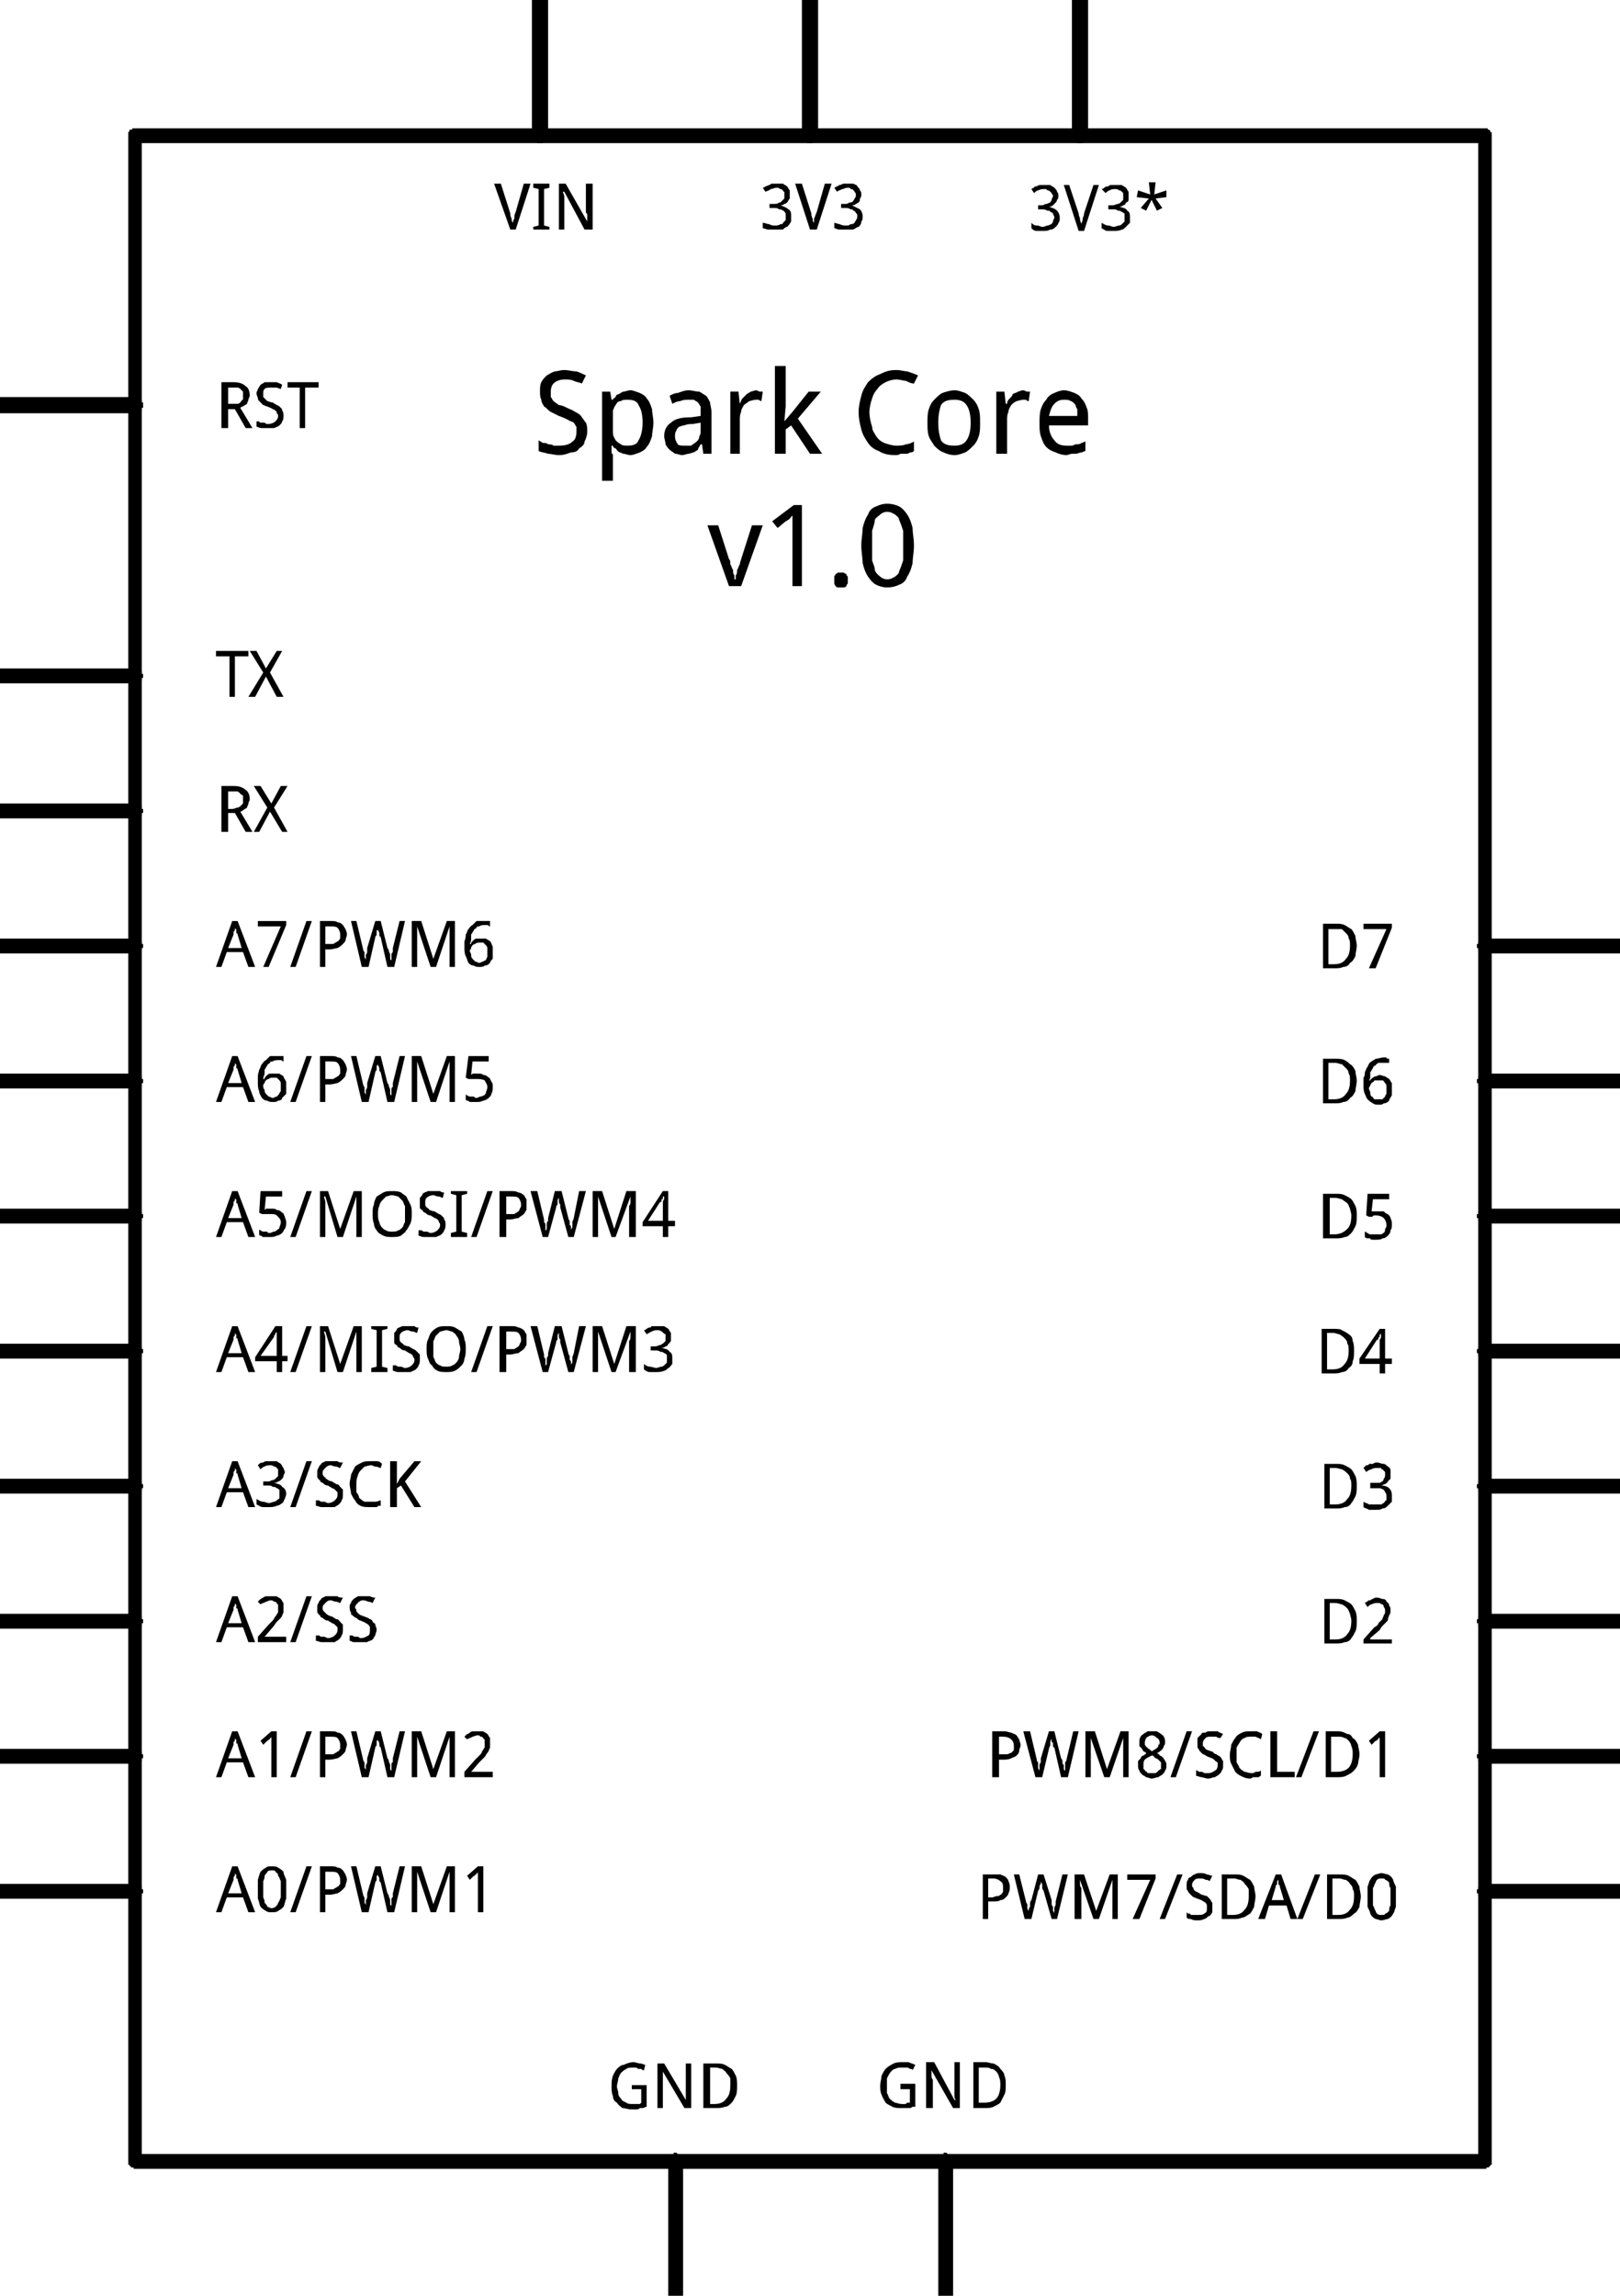 <?xml version='1.0' encoding='UTF-8'?>
<!DOCTYPE svg>
<!-- Creator: CorelDRAW X6 -->
<svg xmlns="http://www.w3.org/2000/svg" shape-rendering="geometricPrecision" fill-rule="evenodd" xml:space="preserve" height="1.7in" image-rendering="optimizeQuality" viewBox="0 0 1200 1700" width="1.2in" xmlns:xml="http://www.w3.org/XML/1998/namespace" clip-rule="evenodd" text-rendering="geometricPrecision"  version="1.1">
    <desc >
        <referenceFile >sparkcore_DIP_24_700mil_schematic.svg</referenceFile>
    </desc>
    <g gorn="0.1" id="Layer_x0020_1" >
        <g >
            <path fill-rule="nonzero" fill="black"  d="M1100 106l-1000 0 0 -11 1000 0 5 5 -5 6zm0 0l0 -11 0 0 0 0 1 0 0 0 0 0 0 0 1 0 0 1 0 0 0 0 1 0 0 0 0 0 0 0 0 0 1 1 0 0 0 0 0 0 0 0 0 1 1 0 0 0 0 0 0 1 0 0 0 0 0 0 0 1 0 0 0 0 0 0 0 1 0 0 0 0 0 0 0 1 0 0 0 0 0 0 0 1 0 0 -1 0 0 0 0 1 0 0 0 0 0 0 -1 0 0 0 0 1 0 0 0 0 -1 0 0 0 0 0 0 0 -1 0 0 1 0 0 0 0 -1 0 0 0 0 0zm-5 1494l0 -1500 10 0 0 1500 -5 6 -5 -6zm0 0l10 0 0 1 0 0 0 0 0 0 0 1 0 0 0 0 0 0 0 1 0 0 -1 0 0 0 0 1 0 0 0 0 0 0 -1 0 0 0 0 1 0 0 0 0 -1 0 0 0 0 0 0 0 -1 0 0 0 0 1 0 0 -1 0 0 0 0 0 0 0 -1 0 0 0 0 0 0 -1 -1 0 0 0 0 0 0 0 -1 0 0 0 0 0 0 0 0 -1 -1 0 0 0 0 0 0 0 0 0 0 -1 -1 0 0 0 0 0 0 -1 0 0 0 0 0 0 0 -1 0 0 0 0 0 0 0 -1zm-995 -5l1000 0 0 11 -1000 0 -5 -6 5 -5zm0 0l0 11 0 0 -1 0 0 0 0 0 0 -1 -1 0 0 0 0 0 0 0 -1 0 0 0 0 0 0 0 0 -1 -1 0 0 0 0 0 0 0 0 0 0 -1 -1 0 0 0 0 0 0 -1 0 0 0 0 0 0 0 -1 0 0 0 0 0 0 0 -1 0 0 0 0 0 0 0 -1 0 0 0 0 0 0 0 -1 0 0 0 0 0 0 1 -1 0 0 0 0 0 0 0 0 0 -1 1 0 0 0 0 0 0 0 0 0 1 0 0 -1 0 0 0 0 1 0 0 0 0 0 0 0 1 0 0 0zm5 -1495l0 1500 -10 0 0 -1500 5 -5 5 5zm0 0l-10 0 0 0 0 0 0 0 0 -1 0 0 0 0 0 0 0 -1 0 0 0 0 0 0 1 -1 0 0 0 0 0 0 0 0 0 -1 1 0 0 0 0 0 0 0 0 0 1 0 0 0 0 -1 0 0 1 0 0 0 0 0 0 0 1 0 0 0 0 0 0 0 1 0 0 0 0 0 0 0 1 0 0 1 0 0 0 0 1 0 0 0 0 0 0 0 0 0 1 1 0 0 0 0 0 0 0 0 0 1 1 0 0 0 0 0 0 1 0 0 0 0 0 0 0 1 0 0 0 0 0 0z"/>
        </g>
        <path fill-rule="nonzero" fill="black"  d="M388 136l5 0 -11 34 -4 0 -12 -34 5 0 7 22c0,1 0,2 1,4 0,1 0,2 1,3 0,-1 0,-2 1,-3 0,-2 0,-3 1,-5l6 -21zm19 34l-12 0 0 -2 4 -1 0 -27 -4 -1 0 -3 12 0 0 3 -4 1 0 27 4 1 0 2zm32 0l-6 0 -15 -28 -1 0c0,1 1,2 1,4 0,1 0,2 0,3 0,1 0,2 0,3l0 18 -4 0 0 -34 5 0 16 28 0 0c0,-1 0,-2 0,-4 0,0 0,0 0,-1 0,-1 -1,-1 -1,-2 0,0 0,-1 0,-1 0,-1 0,-1 0,-1l0 -19 5 0 0 34z"/>
        <path fill-rule="nonzero" fill="black"  d="M174 516l-4 0 0 -30 -10 0 0 -4 24 0 0 4 -10 0 0 30zm36 0l-5 0 -8 -15 -8 15 -5 0 11 -18 -10 -16 5 0 7 13 8 -13 4 0 -9 16 10 18z"/>
        <path fill-rule="nonzero" fill="black"  d="M169 602l0 14 -5 0 0 -34 9 0c4,0 7,1 9,3 2,1 3,4 3,7 0,1 -1,2 -1,3 0,1 -1,2 -1,3 -1,1 -2,1 -3,2 0,0 -1,1 -2,1l9 15 -5 0 -8 -14 -5 0zm0 -3l3 0c2,0 3,-1 4,-1 1,0 2,-1 2,-1 1,-1 1,-1 2,-2 0,-1 0,-2 0,-3 0,-1 0,-2 0,-3 -1,0 -1,-1 -2,-1 0,-1 -1,-1 -2,-2 -1,0 -2,0 -4,0l-3 0 0 13zm44 17l-4 0 -9 -15 -8 15 -4 0 10 -18 -10 -16 5 0 8 13 7 -13 5 0 -10 16 10 18z"/>
        <path fill-rule="nonzero" fill="black"  d="M184 716l-4 -11 -12 0 -4 11 -4 0 12 -34 4 0 13 34 -5 0zm-5 -14l-3 -10c0,0 0,-1 -1,-1 0,-1 0,-1 0,-2 0,0 0,0 0,-1 -1,0 -1,-1 -1,-1 0,0 0,1 0,1 0,1 0,1 -1,2 0,0 0,0 0,1 0,0 0,1 0,1l-4 10 10 0zm16 14l13 -30 -17 0 0 -4 21 0 0 3 -13 31 -4 0zm36 -34l-12 34 -4 0 12 -34 4 0zm26 10c0,1 -1,3 -1,4 0,1 -1,2 -2,3 -1,1 -2,2 -4,3 -1,0 -3,1 -6,1l-3 0 0 13 -4 0 0 -34 8 0c2,0 4,0 5,1 2,0 3,1 4,2 1,1 1,2 2,3 0,1 1,2 1,4zm-16 7l3 0c1,0 2,0 3,0 1,-1 2,-1 3,-2 1,0 1,-1 2,-2 0,-1 0,-2 0,-3 0,-2 -1,-4 -2,-5 -1,-1 -3,-1 -6,-1l-3 0 0 13zm37 -17l4 0 5 20c1,1 1,2 1,2 0,1 1,2 1,3 0,1 0,1 0,2 0,1 0,2 1,2 0,0 0,-1 0,-2 0,0 0,-1 0,-2 0,-1 0,-1 1,-2 0,-1 0,-2 0,-3l5 -20 4 0 -8 34 -5 0 -5 -22c-1,-1 -1,-1 -1,-2 0,-1 0,-2 -1,-3 0,0 0,-1 0,-2 0,1 0,2 -1,2 0,1 0,2 0,3 0,1 -1,1 -1,2l-5 22 -5 0 -8 -34 4 0 5 21c0,0 0,1 1,2 0,1 0,1 0,2 0,1 0,1 0,2 1,1 1,2 1,2 0,0 0,-1 0,-2 0,-1 0,-1 0,-2 1,-1 1,-2 1,-3 0,-1 0,-1 0,-2l6 -20zm41 34l-10 -30 0 0c0,1 0,3 0,4 0,1 0,2 0,3 0,1 0,2 0,3l0 20 -4 0 0 -34 7 0 9 28 0 0 10 -28 6 0 0 34 -4 0 0 -21c0,0 0,-1 0,-2 0,-1 0,-2 0,-3 0,-1 0,-3 0,-4l0 0 -10 30 -4 0zm25 -15c0,-1 0,-3 0,-4 1,-2 1,-4 1,-5 1,-1 1,-3 2,-4 1,-1 1,-2 3,-3 1,-1 2,-2 3,-3 2,0 4,0 6,0 0,0 0,0 1,0 0,0 0,0 1,0 0,0 1,0 1,0 0,0 1,0 1,0l0 4c-1,0 -1,-1 -2,-1 -1,0 -1,0 -2,0 -1,0 -3,0 -4,1 -1,0 -2,0 -2,1 -1,1 -2,1 -2,2 -1,1 -1,2 -2,3 0,1 0,2 0,3 0,1 0,2 -1,4l1 0c0,-1 0,-1 1,-2 0,0 1,-1 1,-1 1,-1 2,-1 2,-1 1,0 2,0 3,0 1,0 3,0 4,0 1,1 2,1 3,2 1,1 1,2 2,4 0,1 0,2 0,4 0,2 0,3 0,5 -1,1 -2,2 -2,3 -1,1 -2,2 -4,2 -1,1 -2,1 -4,1 -1,0 -3,0 -4,-1 -2,0 -3,-1 -4,-2 -1,-2 -1,-3 -2,-5 -1,-2 -1,-4 -1,-7zm11 12c1,0 2,-1 3,-1 0,0 1,-1 2,-1 0,-1 1,-2 1,-3 0,-1 0,-2 0,-3 0,-1 0,-2 0,-3 0,-1 -1,-2 -1,-2 -1,-1 -1,-1 -2,-2 -1,0 -2,0 -3,0 -1,0 -2,0 -3,1 0,0 -1,0 -2,1 0,0 -1,1 -1,2 0,1 -1,1 -1,2 0,1 1,2 1,3 0,1 0,2 1,3 1,1 1,1 2,2 1,0 2,1 3,1z"/>
        <path fill-rule="nonzero" fill="black"  d="M184 816l-4 -11 -12 0 -4 11 -4 0 12 -34 4 0 13 34 -5 0zm-5 -14l-3 -10c0,0 0,-1 -1,-1 0,-1 0,-1 0,-2 0,0 0,0 0,-1 -1,0 -1,-1 -1,-1 0,0 0,1 0,1 0,1 0,1 -1,2 0,0 0,0 0,1 0,0 0,1 0,1l-4 10 10 0zm12 -1c0,-1 0,-3 0,-4 0,-2 1,-4 1,-5 1,-1 1,-3 2,-4 1,-1 1,-2 3,-3 1,-1 2,-2 3,-3 2,0 4,0 6,0 0,0 0,0 1,0 0,0 0,0 1,0 0,0 1,0 1,0 0,0 0,0 1,0l0 4c-1,0 -1,-1 -2,-1 -1,0 -1,0 -2,0 -1,0 -3,0 -4,1 -1,0 -2,0 -2,1 -1,1 -2,1 -2,2 -1,1 -1,2 -2,3 0,1 0,2 0,3 0,1 -1,2 -1,4l1 0c0,-1 0,-1 1,-2 0,0 1,-1 1,-1 1,-1 2,-1 2,-1 1,0 2,0 3,0 1,0 2,0 4,0 1,1 2,1 3,2 0,1 1,2 2,4 0,1 0,2 0,4 0,2 0,3 0,5 -1,1 -2,2 -3,3 0,1 -1,2 -3,2 -1,1 -2,1 -4,1 -1,0 -3,0 -4,-1 -2,0 -3,-1 -4,-2 -1,-2 -2,-3 -2,-5 -1,-2 -1,-4 -1,-7zm11 12c1,0 2,-1 3,-1 0,0 1,-1 1,-1 1,-1 1,-2 2,-3 0,-1 0,-2 0,-3 0,-1 0,-2 0,-3 0,-1 -1,-2 -1,-2 -1,-1 -1,-1 -2,-2 -1,0 -2,0 -3,0 -1,0 -2,0 -3,1 0,0 -1,0 -2,1 0,0 -1,1 -1,2 -1,1 -1,1 -1,2 0,1 0,2 1,3 0,1 0,2 1,3 1,1 1,1 2,2 1,0 2,1 3,1zm29 -31l-12 34 -4 0 12 -34 4 0zm26 10c0,1 -1,3 -1,4 0,1 -1,2 -2,3 -1,1 -2,2 -4,3 -1,0 -3,1 -6,1l-3 0 0 13 -4 0 0 -34 8 0c2,0 4,0 5,1 2,0 3,1 4,2 1,1 1,2 2,3 0,1 1,2 1,4zm-16 7l3 0c1,0 2,0 3,0 1,-1 2,-1 3,-2 1,0 1,-1 2,-2 0,-1 0,-2 0,-3 0,-2 -1,-4 -2,-5 -1,-1 -3,-1 -6,-1l-3 0 0 13zm37 -17l4 0 5 20c1,1 1,2 1,2 0,1 1,2 1,3 0,1 0,1 0,2 0,1 0,2 1,2 0,0 0,-1 0,-2 0,0 0,-1 0,-2 0,-1 0,-2 1,-2 0,-1 0,-2 0,-3l5 -20 4 0 -8 34 -5 0 -5 -22c-1,-1 -1,-1 -1,-2 0,-1 0,-2 -1,-3 0,0 0,-1 0,-2 0,1 0,2 -1,2 0,1 0,2 0,3 0,1 -1,1 -1,2l-5 22 -5 0 -8 -34 4 0 5 21c0,0 0,1 1,2 0,1 0,1 0,2 0,1 0,1 0,2 1,1 1,2 1,2 0,0 0,-1 0,-2 0,-1 0,-1 0,-2 1,-1 1,-2 1,-3 0,-1 0,-1 0,-2l6 -20zm41 34l-10 -30 0 0c0,1 0,3 0,4 0,1 0,2 0,3 0,1 0,2 0,3l0 20 -4 0 0 -34 7 0 9 28 0 0 10 -28 6 0 0 34 -4 0 0 -21c0,0 0,-1 0,-2 0,-1 0,-2 0,-3 0,-1 0,-3 0,-4l0 0 -10 30 -4 0zm35 -21c2,0 3,0 4,1 2,0 3,1 4,2 1,0 1,1 2,3 1,1 1,2 1,4 0,2 0,3 -1,5 0,1 -1,2 -2,3 -1,1 -3,2 -4,2 -2,1 -3,1 -5,1 -1,0 -2,0 -3,0 0,0 -1,0 -2,0 0,0 -1,-1 -2,-1 0,0 -1,0 -1,-1l0 -4c0,1 1,1 1,1 1,1 2,1 2,1 1,0 2,0 3,0 1,1 1,1 2,1 1,0 2,-1 3,-1 1,0 2,-1 3,-1 0,-1 1,-1 1,-2 0,-1 1,-2 1,-4 0,-2 -1,-3 -2,-5 -2,-1 -4,-1 -6,-1 -1,0 -1,0 -2,0 0,0 -1,0 -1,0 -1,0 -1,0 -2,0 0,0 0,0 -1,0l-2 -1 2 -16 15 0 0 4 -12 0 -1 10c1,-1 1,-1 2,-1 1,0 2,0 3,0z"/>
        <path fill-rule="nonzero" fill="black"  d="M184 916l-4 -11 -12 0 -4 11 -4 0 12 -34 4 0 13 34 -5 0zm-5 -14l-3 -10c0,-1 0,-1 -1,-1 0,-1 0,-1 0,-2 0,0 0,0 0,-1 -1,0 -1,-1 -1,-1 0,0 0,1 0,1 0,1 0,1 -1,2 0,0 0,0 0,1 0,0 0,1 0,1l-4 10 10 0zm22 -7c2,0 3,0 4,1 2,0 3,1 4,2 1,0 1,1 2,3 0,1 1,2 1,4 0,2 0,3 -1,5 -1,1 -1,2 -2,3 -1,1 -3,2 -4,2 -2,1 -3,1 -5,1 -1,0 -2,0 -3,0 0,0 -1,0 -2,0 -1,0 -1,-1 -2,-1 0,0 -1,0 -1,-1l0 -4c0,1 1,1 1,1 1,1 2,1 2,1 1,0 2,0 3,0 0,1 1,1 2,1 1,0 2,-1 3,-1 1,0 2,-1 2,-1 1,-1 2,-1 2,-2 0,-1 1,-2 1,-4 0,-2 -1,-3 -3,-5 -1,-1 -3,-1 -5,-1 -1,0 -1,0 -2,0 0,0 -1,0 -1,0 -1,0 -1,0 -2,0 0,0 0,0 -1,0l-2 -1 1 -16 16 0 0 4 -12 0 -1 10c1,-1 1,-1 2,-1 1,0 2,0 3,0zm30 -13l-12 34 -4 0 12 -34 4 0zm19 34l-9 -30 -1 0c0,1 1,3 1,4 0,1 0,2 0,3 0,1 0,2 0,3l0 20 -4 0 0 -34 6 0 9 28 0 0 10 -28 6 0 0 34 -4 0 0 -21c0,0 0,-1 0,-2 0,-1 0,-2 0,-3 0,-1 0,-3 0,-4l0 0 -10 30 -4 0zm55 -17c0,2 0,5 -1,7 -1,2 -2,4 -3,5 -1,2 -3,3 -4,4 -2,1 -4,1 -7,1 -2,0 -4,0 -6,-1 -2,-1 -4,-2 -5,-4 -1,-1 -2,-3 -2,-5 -1,-2 -1,-5 -1,-7 0,-3 0,-5 1,-7 0,-2 1,-4 2,-6 2,-1 3,-2 5,-3 2,-1 4,-1 6,-1 3,0 5,0 7,1 1,1 3,2 4,3 1,2 2,4 3,6 1,2 1,4 1,7zm-25 0c0,2 0,4 1,6 0,1 1,3 2,4 1,1 2,2 3,2 1,1 3,1 4,1 2,0 4,0 5,-1 1,0 2,-1 3,-2 1,-1 1,-3 2,-4 0,-2 0,-4 0,-6 0,-2 0,-4 0,-6 -1,-1 -1,-3 -2,-4 -1,-1 -2,-2 -3,-3 -1,0 -3,-1 -5,-1 -1,0 -3,1 -4,1 -1,1 -2,2 -3,3 -1,1 -2,3 -2,4 -1,2 -1,4 -1,6zm50 8c0,1 0,3 -1,4 0,1 -1,2 -2,3 -1,1 -2,1 -4,2 -1,0 -3,0 -4,0 -2,0 -4,0 -5,0 -2,0 -3,-1 -4,-1l0 -4c1,0 1,0 2,0 1,0 1,1 2,1 1,0 2,0 2,0 1,0 2,1 3,1 2,0 4,-1 5,-2 1,-1 2,-2 2,-4 0,-1 0,-1 -1,-2 0,-1 0,-1 -1,-2 0,0 -1,-1 -2,-1 -1,-1 -2,-1 -3,-2 -2,0 -3,-1 -4,-2 -1,0 -2,-1 -2,-2 -1,0 -2,-1 -2,-2 0,-1 0,-3 0,-4 0,-1 0,-2 0,-3 1,-1 2,-2 2,-3 1,-1 2,-1 4,-2 1,0 2,0 4,0 1,0 3,0 5,0 1,1 2,1 3,1l-1 4c-1,0 -2,-1 -3,-1 -2,0 -3,-1 -4,-1 -2,0 -4,1 -5,2 -1,1 -1,2 -1,3 0,1 0,2 0,2 0,1 1,2 1,2 1,1 2,1 2,2 1,0 2,1 4,1 1,1 2,1 3,2 1,0 2,1 3,2 1,1 1,1 1,2 1,1 1,2 1,4zm16 9l-12 0 0 -3 4 -1 0 -27 -4 -1 0 -2 12 0 0 2 -4 1 0 27 4 1 0 3zm19 -34l-12 34 -4 0 12 -34 4 0zm25 10c0,1 0,3 0,4 -1,1 -1,2 -2,3 -1,1 -3,2 -4,3 -2,0 -4,1 -6,1l-3 0 0 13 -5 0 0 -34 9 0c2,0 3,0 5,1 1,0 3,1 4,2 1,1 1,2 2,3 0,1 0,2 0,4zm-15 7l2 0c2,0 3,0 4,0 1,-1 2,-1 3,-2 0,0 1,-1 1,-2 1,-1 1,-2 1,-3 0,-2 -1,-4 -2,-5 -1,-1 -3,-1 -6,-1l-3 0 0 13zm36 -17l5 0 5 20c0,1 1,2 1,2 0,1 0,2 0,3 1,1 1,1 1,2 0,1 0,2 0,2 0,0 0,-1 1,-2 0,0 0,-1 0,-2 0,-1 0,-2 0,-2 0,-1 1,-2 1,-3l4 -20 5 0 -9 34 -4 0 -6 -22c0,-1 0,-1 0,-2 -1,-1 -1,-2 -1,-3 0,0 0,-1 0,-2 -1,1 -1,2 -1,2 0,1 0,2 0,3 -1,1 -1,1 -1,2l-6 22 -4 0 -9 -34 5 0 5 21c0,0 0,1 0,2 1,1 1,1 1,2 0,1 0,1 0,2 0,1 0,2 0,2 1,0 1,-1 1,-2 0,-1 0,-1 0,-2 0,-1 0,-2 1,-3 0,-1 0,-1 0,-2l5 -20zm42 34l-10 -30 0 0c0,1 0,3 0,4 0,1 0,2 0,3 0,1 0,2 0,3l0 20 -4 0 0 -34 7 0 9 28 0 0 9 -28 7 0 0 34 -5 0 0 -21c0,0 0,-1 0,-2 1,-1 1,-2 1,-3 0,-1 0,-3 0,-4l0 0 -11 30 -3 0zm47 -8l-5 0 0 8 -4 0 0 -8 -15 0 0 -3 15 -23 4 0 0 22 5 0 0 4zm-9 -4l0 -8c0,-1 0,-2 0,-3 0,0 0,-1 0,-2 0,-1 0,-2 1,-3 0,-1 0,-1 0,-2l-1 0c0,1 0,1 0,1 0,1 0,1 -1,1 0,1 0,1 0,2 0,0 -1,0 -1,0l-9 14 11 0z"/>
        <path fill-rule="nonzero" fill="black"  d="M184 1016l-4 -11 -12 0 -4 11 -4 0 12 -34 4 0 13 34 -5 0zm-5 -14l-3 -10c0,-1 0,-1 -1,-1 0,-1 0,-1 0,-2 0,0 0,0 0,-1 -1,0 -1,-1 -1,-1 0,0 0,1 0,1 0,1 0,1 -1,2 0,0 0,0 0,1 0,0 0,1 0,1l-4 10 10 0zm34 6l-4 0 0 8 -4 0 0 -8 -16 0 0 -3 15 -23 5 0 0 22 4 0 0 4zm-8 -4l0 -8c0,-1 0,-2 0,-3 0,0 0,-1 0,-2 0,-1 0,-2 0,-3 0,-1 0,-1 0,-2l0 0c0,1 -1,1 -1,1 0,1 0,1 0,1 -1,1 -1,1 -1,2 0,0 0,0 0,0l-10 14 12 0zm26 -22l-12 34 -4 0 12 -34 4 0zm19 34l-9 -30 -1 0c0,1 1,3 1,4 0,1 0,2 0,3 0,1 0,2 0,3l0 20 -4 0 0 -34 6 0 9 28 0 0 10 -28 6 0 0 34 -4 0 0 -21c0,0 0,-1 0,-2 0,-1 0,-2 0,-3 0,-1 0,-3 0,-4l0 0 -10 30 -4 0zm37 0l-12 0 0 -3 4 -1 0 -27 -4 -1 0 -2 12 0 0 2 -4 1 0 27 4 1 0 3zm24 -9c0,1 0,3 -1,4 0,1 -1,2 -2,3 -1,1 -2,1 -4,2 -1,0 -3,0 -4,0 -2,0 -4,0 -5,0 -2,0 -3,-1 -4,-1l0 -4c1,0 1,0 2,0 1,0 1,1 2,1 1,0 2,0 2,0 1,0 2,1 3,1 2,0 4,-1 5,-2 1,-1 2,-2 2,-4 0,-1 0,-1 -1,-2 0,-1 0,-1 -1,-2 0,0 -1,-1 -2,-1 -1,-1 -2,-1 -3,-2 -2,0 -3,-1 -4,-2 -1,0 -2,-1 -2,-2 -1,0 -2,-1 -2,-2 0,-1 0,-3 0,-4 0,-1 0,-2 0,-3 1,-1 2,-2 2,-3 1,-1 2,-1 4,-2 1,0 2,0 4,0 2,0 3,0 5,0 1,1 2,1 3,1l-1 4c-1,0 -2,-1 -3,-1 -2,0 -3,-1 -4,-1 -2,0 -4,1 -5,2 -1,1 -1,2 -1,3 0,1 0,2 0,2 0,1 1,2 1,2 1,1 2,1 2,2 1,0 2,1 4,1 1,1 2,1 3,2 1,0 2,1 3,2 1,1 1,1 2,2 0,1 0,2 0,4zm34 -8c0,2 0,5 -1,7 0,2 -1,4 -2,5 -2,2 -3,3 -5,4 -2,1 -4,1 -6,1 -3,0 -5,0 -7,-1 -2,-1 -3,-2 -4,-4 -2,-1 -2,-3 -3,-5 -1,-2 -1,-5 -1,-7 0,-3 0,-5 1,-7 1,-2 1,-4 3,-6 1,-1 2,-2 4,-3 2,-1 4,-1 7,-1 2,0 4,0 6,1 2,1 3,2 5,3 1,2 2,4 2,6 1,2 1,4 1,7zm-24 0c0,2 0,4 0,6 1,1 1,3 2,4 1,1 2,2 3,2 1,1 3,1 5,1 1,0 3,0 4,-1 1,0 2,-1 3,-2 1,-1 2,-3 2,-4 0,-2 1,-4 1,-6 0,-2 -1,-4 -1,-6 0,-1 -1,-3 -2,-4 0,-1 -2,-2 -3,-3 -1,0 -3,-1 -4,-1 -2,0 -4,1 -5,1 -1,1 -2,2 -3,3 -1,1 -1,3 -2,4 0,2 0,4 0,6zm44 -17l-12 34 -4 0 12 -34 4 0zm25 10c0,1 0,3 0,4 -1,1 -1,2 -2,3 -1,1 -3,2 -4,3 -2,0 -4,1 -6,1l-3 0 0 13 -5 0 0 -34 9 0c2,0 3,0 5,1 1,0 3,1 4,2 1,1 1,2 2,3 0,1 0,2 0,4zm-15 7l2 0c2,0 3,0 4,0 1,-1 2,-1 3,-2 0,0 1,-1 1,-2 1,-1 1,-2 1,-3 0,-2 -1,-4 -2,-5 -1,-1 -3,-1 -6,-1l-3 0 0 13zm36 -17l5 0 5 20c0,1 1,2 1,2 0,1 0,2 0,3 1,1 1,1 1,2 0,1 0,2 0,2 0,0 0,-1 1,-2 0,0 0,-1 0,-2 0,-1 0,-2 0,-2 0,-1 1,-2 1,-3l4 -20 5 0 -9 34 -4 0 -6 -22c0,-1 0,-1 0,-2 -1,-1 -1,-2 -1,-3 0,0 0,-1 0,-2 -1,1 -1,2 -1,2 0,1 0,2 0,3 -1,1 -1,1 -1,2l-6 22 -4 0 -9 -34 5 0 5 21c0,0 0,1 0,2 1,1 1,1 1,2 0,1 0,1 0,2 0,1 0,2 0,2 1,0 1,-1 1,-2 0,-1 0,-1 0,-2 0,-1 0,-2 1,-3 0,-1 0,-1 0,-2l5 -20zm42 34l-10 -30 0 0c0,1 0,3 0,4 0,1 0,2 0,3 0,1 0,2 0,3l0 20 -4 0 0 -34 7 0 9 28 0 0 9 -28 7 0 0 34 -5 0 0 -21c0,0 0,-1 0,-2 1,-1 1,-2 1,-3 0,-1 0,-3 0,-4l0 0 -11 30 -3 0zm44 -26c0,1 0,2 0,3 -1,1 -1,2 -2,2 0,1 -1,2 -2,2 -1,1 -2,1 -3,1l0 0c3,1 5,1 6,3 2,1 2,3 2,5 0,2 0,3 0,4 -1,1 -2,3 -3,3 -1,1 -2,2 -3,2 -2,1 -4,1 -6,1 -2,0 -3,0 -5,0 -1,0 -3,-1 -4,-2l0 -4c1,1 3,2 4,2 2,0 4,1 5,1 1,0 3,-1 4,-1 1,0 2,-1 2,-1 1,-1 1,-1 2,-2 0,-1 0,-2 0,-3 0,-1 0,-2 0,-3 -1,0 -1,-1 -2,-1 -1,-1 -2,-1 -3,-1 -1,-1 -2,-1 -4,-1l-3 0 0 -3 3 0c2,0 3,-1 4,-1 1,0 1,-1 2,-1 1,-1 1,-1 2,-2 0,-1 0,-2 0,-3 0,-1 0,-1 0,-2 -1,0 -1,-1 -2,-1 0,-1 -1,-1 -1,-1 -1,-1 -2,-1 -3,-1 -1,0 -3,0 -4,1 -1,0 -2,1 -4,2l-2 -3c1,0 2,-1 2,-1 1,-1 2,-1 3,-1 0,-1 1,-1 2,-1 1,0 2,0 3,0 2,0 3,0 5,0 1,1 2,1 3,2 1,1 1,2 2,3 0,1 0,2 0,3z"/>
        <path fill-rule="nonzero" fill="black"  d="M184 1116l-4 -11 -12 0 -4 11 -4 0 12 -34 4 0 13 34 -5 0zm-5 -14l-3 -10c0,-1 0,-1 -1,-1 0,-1 0,-1 0,-2 0,0 0,0 0,-1 -1,0 -1,-1 -1,-1 0,0 0,1 0,1 0,1 0,1 -1,2 0,0 0,0 0,1 0,0 0,1 0,1l-4 10 10 0zm32 -12c0,1 -1,2 -1,3 0,1 -1,2 -1,2 -1,1 -2,2 -3,2 -1,1 -2,1 -3,1l0 0c3,1 5,1 6,3 2,1 3,3 3,5 0,2 -1,3 -1,4 -1,1 -1,3 -2,3 -1,1 -3,2 -4,2 -2,1 -4,1 -6,1 -1,0 -3,0 -4,0 -2,0 -3,-1 -5,-2l0 -4c2,1 3,2 5,2 1,0 3,1 4,1 2,0 3,-1 4,-1 1,0 2,-1 2,-1 1,-1 2,-1 2,-2 0,-1 0,-2 0,-3 0,-1 0,-2 0,-3 -1,0 -1,-1 -2,-1 -1,-1 -2,-1 -3,-1 -1,-1 -2,-1 -3,-1l-4 0 0 -3 4 0c1,0 2,-1 3,-1 1,0 2,-1 2,-1 1,-1 1,-1 2,-2 0,-1 0,-2 0,-3 0,-1 0,-1 0,-2 0,0 -1,-1 -1,-1 -1,-1 -1,-1 -2,-1 -1,-1 -2,-1 -2,-1 -2,0 -4,0 -5,1 -1,0 -2,1 -3,2l-2 -3c0,0 1,-1 1,-1 1,-1 2,-1 3,-1 1,-1 2,-1 2,-1 1,0 2,0 4,0 1,0 3,0 4,0 1,1 2,1 3,2 1,1 1,2 2,3 0,1 1,2 1,3zm20 -8l-12 34 -4 0 12 -34 4 0zm23 25c0,1 0,3 -1,4 0,1 -1,2 -2,3 -1,1 -2,1 -3,2 -2,0 -3,0 -5,0 -2,0 -3,0 -5,0 -1,0 -3,-1 -4,-1l0 -4c1,0 1,0 2,0 1,0 1,1 2,1 1,0 2,0 2,0 1,0 2,1 3,1 2,0 4,-1 5,-2 1,-1 2,-2 2,-4 0,-1 0,-1 0,-2 -1,-1 -1,-1 -2,-2 0,0 -1,-1 -2,-1 -1,-1 -2,-1 -3,-2 -2,0 -3,-1 -4,-2 -1,0 -2,-1 -2,-2 -1,0 -1,-1 -2,-2 0,-1 0,-3 0,-4 0,-1 0,-2 1,-3 0,-1 1,-2 2,-3 0,-1 2,-1 3,-2 1,0 2,0 4,0 2,0 3,0 5,0 1,1 2,1 4,1l-2 4c-1,0 -2,-1 -3,-1 -2,0 -3,-1 -4,-1 -2,0 -3,1 -4,2 -1,1 -2,2 -2,3 0,1 0,2 0,2 1,1 1,2 2,2 0,1 1,1 2,2 0,0 2,1 3,1 1,1 2,1 3,2 2,0 2,1 3,2 1,1 1,1 2,2 0,1 0,2 0,4zm21 -22c-2,0 -4,1 -5,1 -1,1 -2,2 -3,3 -1,1 -2,3 -2,4 -1,2 -1,4 -1,6 0,2 0,4 0,6 1,1 2,3 2,4 1,1 2,2 4,3 1,0 3,0 5,0 1,0 2,0 3,0 2,0 3,-1 4,-1l0 4c-1,0 -1,0 -2,0 0,1 -1,1 -2,1 0,0 -1,0 -2,0 0,0 -1,0 -2,0 -3,0 -5,0 -7,-1 -2,-1 -3,-2 -4,-4 -1,-1 -2,-3 -3,-5 0,-2 -1,-5 -1,-7 0,-3 1,-5 1,-7 1,-2 2,-4 3,-6 1,-1 3,-2 5,-3 2,-1 4,-1 7,-1 1,0 3,0 4,0 2,0 3,1 4,2l-1 3c-1,0 -2,-1 -4,-1 -1,0 -2,-1 -3,-1zm37 31l-5 0 -10 -16 -3 2 0 14 -5 0 0 -34 5 0 0 17 2 -4 11 -13 5 0 -12 15 12 19z"/>
        <path fill-rule="nonzero" fill="black"  d="M184 1216l-4 -11 -12 0 -4 11 -4 0 12 -34 4 0 13 34 -5 0zm-5 -14l-3 -10c0,-1 0,-1 -1,-1 0,-1 0,-1 0,-2 0,0 0,0 0,-1 -1,0 -1,-1 -1,-1 0,0 0,1 0,1 0,1 0,1 -1,2 0,0 0,0 0,1 0,0 0,1 0,1l-4 10 10 0zm33 14l-21 0 0 -4 8 -9c1,-1 2,-2 3,-3 1,-1 1,-2 2,-3 1,-1 1,-2 2,-3 0,-1 0,-2 0,-3 0,-1 0,-2 0,-3 -1,0 -1,-1 -1,-1 -1,-1 -1,-1 -2,-1 -1,-1 -2,-1 -2,-1 -2,0 -3,1 -4,1 -1,1 -3,1 -4,2l-2 -2c1,-1 1,-1 2,-2 1,0 1,-1 2,-1 1,-1 2,-1 3,-1 1,0 2,0 3,0 1,0 3,0 4,0 1,1 2,1 3,2 1,1 1,2 2,3 0,1 0,2 0,4 0,1 0,2 0,3 -1,2 -1,3 -2,4 -1,1 -2,2 -3,3 -1,1 -2,3 -3,4l-6 7 0 0 16 0 0 4zm19 -34l-12 34 -4 0 12 -34 4 0zm23 25c0,1 0,3 -1,4 0,1 -1,2 -2,3 -1,1 -2,1 -3,2 -2,0 -3,0 -5,0 -2,0 -3,0 -5,0 -1,0 -3,-1 -4,-1l0 -4c1,0 1,0 2,0 1,0 1,1 2,1 1,0 2,0 2,0 1,0 2,1 3,1 2,0 4,-1 5,-2 1,-1 2,-2 2,-4 0,-1 0,-1 0,-2 -1,-1 -1,-1 -2,-2 0,0 -1,-1 -2,-1 -1,-1 -2,-1 -3,-2 -2,0 -3,-1 -4,-2 -1,0 -2,-1 -2,-2 -1,0 -1,-1 -2,-2 0,-1 0,-3 0,-4 0,-1 0,-2 1,-3 0,-1 1,-2 2,-3 0,-1 2,-1 3,-2 1,0 2,0 4,0 2,0 3,0 5,0 1,1 2,1 4,1l-2 4c-1,0 -2,-1 -3,-1 -2,0 -3,-1 -4,-1 -2,0 -3,1 -4,2 -1,1 -2,2 -2,3 0,1 0,2 0,2 1,1 1,2 2,2 0,1 1,1 2,2 0,0 2,1 3,1 1,1 2,1 3,2 2,0 2,1 3,2 1,1 1,1 2,2 0,1 0,2 0,4zm25 0c0,1 -1,3 -1,4 -1,1 -1,2 -2,3 -1,1 -3,1 -4,2 -1,0 -3,0 -5,0 -1,0 -3,0 -5,0 -1,0 -2,-1 -3,-1l0 -4c0,0 1,0 2,0 0,0 1,1 2,1 0,0 1,0 2,0 1,0 1,1 2,1 3,0 4,-1 6,-2 1,-1 1,-2 1,-4 0,-1 0,-1 0,-2 0,-1 -1,-1 -1,-2 -1,0 -1,-1 -2,-1 -1,-1 -2,-1 -4,-2 -1,0 -2,-1 -3,-2 -1,0 -2,-1 -3,-2 -1,0 -1,-1 -1,-2 -1,-1 -1,-3 -1,-4 0,-1 0,-2 1,-3 0,-1 1,-2 2,-3 1,-1 2,-1 3,-2 1,0 3,0 4,0 2,0 4,0 5,0 2,1 3,1 4,1l-2 4c0,0 -2,-1 -3,-1 -1,0 -2,-1 -4,-1 -2,0 -3,1 -4,2 -1,1 -2,2 -2,3 0,1 1,2 1,2 0,1 0,2 1,2 0,1 1,1 2,2 1,0 2,1 3,1 2,1 3,1 4,2 1,0 2,1 2,2 1,1 2,1 2,2 0,1 1,2 1,4z"/>
        <path fill-rule="nonzero" fill="black"  d="M184 1316l-4 -11 -12 0 -4 11 -4 0 12 -34 4 0 13 34 -5 0zm-5 -14l-3 -10c0,-1 0,-1 -1,-1 0,-1 0,-1 0,-2 0,0 0,0 0,-1 -1,0 -1,-1 -1,-1 0,0 0,1 0,1 0,1 0,1 -1,2 0,0 0,0 0,1 0,0 0,1 0,1l-4 10 10 0zm26 14l-4 0 0 -21c0,-1 0,-2 0,-2 0,-1 0,-2 0,-3 0,0 0,-1 0,-2 0,0 0,-1 0,-2 0,1 -1,1 -1,1 0,0 0,1 0,1 -1,0 -1,0 -1,0 0,1 -1,1 -1,1l-3 3 -2 -3 8 -7 4 0 0 34zm26 -34l-12 34 -4 0 12 -34 4 0zm26 10c0,1 -1,3 -1,4 0,1 -1,2 -2,3 -1,1 -2,2 -4,3 -1,0 -3,1 -6,1l-3 0 0 13 -4 0 0 -34 8 0c2,0 4,0 5,1 2,0 3,1 4,2 1,1 1,2 2,3 0,1 1,2 1,4zm-16 7l3 0c1,0 2,0 3,0 1,-1 2,-1 3,-2 1,0 1,-1 2,-2 0,-1 0,-2 0,-3 0,-2 -1,-4 -2,-5 -1,-1 -3,-1 -6,-1l-3 0 0 13zm37 -17l4 0 5 20c1,1 1,2 1,2 0,1 1,2 1,3 0,1 0,1 0,2 0,1 0,2 1,2 0,0 0,-1 0,-2 0,0 0,-1 0,-2 0,-1 0,-2 1,-2 0,-1 0,-2 0,-3l5 -20 4 0 -8 34 -5 0 -5 -22c-1,-1 -1,-1 -1,-2 0,-1 0,-2 -1,-3 0,0 0,-1 0,-2 0,1 0,2 -1,2 0,1 0,2 0,3 0,1 -1,1 -1,2l-5 22 -5 0 -8 -34 4 0 5 21c0,0 0,1 1,2 0,1 0,1 0,2 0,1 0,1 0,2 1,1 1,2 1,2 0,0 0,-1 0,-2 0,-1 0,-1 0,-2 1,-1 1,-2 1,-3 0,-1 0,-1 0,-2l6 -20zm41 34l-10 -30 0 0c0,1 0,3 0,4 0,1 0,2 0,3 0,1 0,2 0,3l0 20 -4 0 0 -34 7 0 9 28 0 0 10 -28 6 0 0 34 -4 0 0 -21c0,0 0,-1 0,-2 0,-1 0,-2 0,-3 0,-1 0,-3 0,-4l0 0 -10 30 -4 0zm46 0l-21 0 0 -4 8 -9c1,-1 2,-2 3,-3 1,-1 2,-2 2,-3 1,-1 1,-2 2,-3 0,-1 0,-2 0,-3 0,-1 0,-2 0,-3 -1,0 -1,-1 -1,-1 -1,-1 -1,-1 -2,-1 -1,-1 -1,-1 -2,-1 -2,0 -3,1 -4,1 -1,1 -3,1 -4,2l-2 -2c1,-1 1,-1 2,-2 1,0 2,-1 2,-1 1,-1 2,-1 3,-1 1,0 2,0 3,0 1,0 3,0 4,0 1,1 2,1 3,2 1,1 1,2 2,3 0,1 0,2 0,4 0,1 0,2 0,3 -1,2 -1,3 -2,4 -1,1 -1,2 -2,3 -1,1 -3,3 -4,4l-6 7 0 0 16 0 0 4z"/>
        <path fill-rule="nonzero" fill="black"  d="M184 1416l-4 -11 -12 0 -4 11 -4 0 12 -34 4 0 13 34 -5 0zm-5 -14l-3 -10c0,-1 0,-1 -1,-1 0,-1 0,-1 0,-2 0,0 0,0 0,-1 -1,0 -1,-1 -1,-1 0,0 0,1 0,1 0,1 0,1 -1,2 0,0 0,0 0,1 0,0 0,1 0,1l-4 10 10 0zm33 -3c0,3 0,5 0,7 -1,2 -1,4 -2,6 -1,1 -2,2 -4,3 -1,1 -3,1 -5,1 -1,0 -3,0 -4,-1 -2,-1 -3,-2 -4,-3 -1,-2 -1,-4 -2,-6 0,-2 0,-4 0,-7 0,-3 0,-5 0,-7 1,-3 1,-4 2,-6 1,-1 2,-2 4,-3 1,-1 2,-1 4,-1 2,0 4,0 5,1 2,1 3,2 4,3 0,2 1,3 2,6 0,2 0,4 0,7zm-17 0c0,2 0,4 0,6 1,2 1,3 1,4 1,1 2,2 2,3 1,0 2,1 3,1 2,0 3,-1 3,-1 1,-1 2,-2 2,-3 1,-1 1,-2 2,-4 0,-2 0,-4 0,-6 0,-2 0,-4 0,-6 -1,-2 -1,-3 -2,-4 0,-2 -1,-2 -2,-3 0,-1 -1,-1 -3,-1 -1,0 -2,0 -3,1 0,1 -1,1 -2,3 0,1 0,2 -1,4 0,2 0,4 0,6zm36 -17l-12 34 -4 0 12 -34 4 0zm26 10c0,1 -1,3 -1,4 0,1 -1,2 -2,3 -1,1 -2,2 -4,3 -1,0 -3,1 -6,1l-3 0 0 13 -4 0 0 -34 8 0c2,0 4,0 5,1 2,0 3,1 4,2 1,1 1,2 2,3 0,1 1,2 1,4zm-16 7l3 0c1,0 2,0 3,0 1,-1 2,-1 3,-2 1,0 1,-1 2,-2 0,-1 0,-2 0,-3 0,-2 -1,-4 -2,-5 -1,-1 -3,-1 -6,-1l-3 0 0 13zm37 -17l4 0 5 20c1,1 1,2 1,2 0,1 1,2 1,3 0,1 0,1 0,2 0,1 0,2 1,2 0,0 0,-1 0,-2 0,0 0,-1 0,-2 0,-1 0,-2 1,-2 0,-1 0,-2 0,-3l5 -20 4 0 -8 34 -5 0 -5 -22c-1,-1 -1,-1 -1,-2 0,-1 0,-2 -1,-3 0,0 0,-1 0,-2 0,1 0,2 -1,2 0,1 0,2 0,3 0,1 -1,1 -1,2l-5 22 -5 0 -8 -34 4 0 5 21c0,0 0,1 1,2 0,1 0,1 0,2 0,1 0,1 0,2 1,1 1,2 1,2 0,0 0,-1 0,-2 0,-1 0,-1 0,-2 1,-1 1,-2 1,-3 0,-1 0,-1 0,-2l6 -20zm41 34l-10 -30 0 0c0,1 0,3 0,4 0,1 0,2 0,3 0,1 0,2 0,3l0 20 -4 0 0 -34 7 0 9 28 0 0 10 -28 6 0 0 34 -4 0 0 -21c0,0 0,-1 0,-2 0,-1 0,-2 0,-3 0,-1 0,-3 0,-4l0 0 -10 30 -4 0zm39 0l-4 0 0 -21c0,-1 0,-2 0,-2 0,-1 0,-2 0,-3 0,0 0,-1 0,-2 0,0 0,-1 0,-2 0,1 0,1 -1,1 0,0 0,1 0,1 0,0 -1,0 -1,0 0,1 0,1 -1,1l-3 3 -2 -3 8 -7 4 0 0 34z"/>
        <path fill-rule="nonzero" fill="black"  d="M585 144c0,1 0,2 0,3 -1,1 -1,2 -2,3 0,0 -1,1 -2,1 -1,1 -2,1 -3,1l0 0c3,1 5,2 6,3 2,1 2,3 2,5 0,2 0,3 0,4 -1,2 -2,3 -3,4 -1,0 -2,1 -3,2 -2,0 -4,0 -6,0 -2,0 -3,0 -5,0 -1,0 -3,-1 -4,-1l0 -4c2,0 3,1 5,1 1,1 3,1 4,1 1,0 3,0 4,-1 1,0 2,0 2,-1 1,-1 1,-1 2,-2 0,-1 0,-2 0,-3 0,-1 0,-2 0,-2 -1,-1 -1,-2 -2,-2 -1,-1 -2,-1 -3,-1 -1,-1 -2,-1 -4,-1l-3 0 0 -3 3 0c2,0 3,0 4,-1 1,0 1,0 2,-1 1,-1 1,-1 2,-2 0,-1 0,-2 0,-3 0,0 0,-1 0,-2 -1,0 -1,-1 -1,-1 -1,-1 -2,-1 -2,-1 -1,-1 -2,-1 -3,-1 -1,0 -3,1 -4,1 -1,1 -2,1 -4,2l-2 -3c1,0 2,-1 2,-1 1,0 2,-1 3,-1 0,0 1,-1 2,-1 1,0 2,0 3,0 2,0 3,0 5,0 1,1 2,1 3,2 1,1 1,2 2,3 0,1 0,2 0,3zm26 -8l5 0 -11 34 -5 0 -11 -34 5 0 7 22c0,1 0,2 1,4 0,1 0,2 1,3 0,-1 0,-2 0,-3 1,-2 1,-3 2,-5l6 -21zm27 8c0,1 0,2 -1,3 0,1 0,2 -1,3 -1,0 -1,1 -2,1 -1,1 -2,1 -3,1l0 0c2,1 4,2 6,3 1,1 2,3 2,5 0,2 0,3 -1,4 0,2 -1,3 -2,4 -1,0 -2,1 -4,2 -1,0 -3,0 -5,0 -2,0 -4,0 -5,0 -2,0 -3,-1 -4,-1l0 -4c1,0 3,1 4,1 2,1 3,1 5,1 1,0 2,0 3,-1 1,0 2,0 3,-1 0,-1 1,-1 1,-2 1,-1 1,-2 1,-3 0,-1 0,-2 -1,-2 0,-1 -1,-2 -2,-2 0,-1 -1,-1 -2,-1 -1,-1 -3,-1 -4,-1l-3 0 0 -3 3 0c1,0 2,0 3,-1 1,0 2,0 3,-1 0,-1 1,-1 1,-2 1,-1 1,-2 1,-3 0,0 0,-1 -1,-2 0,0 0,-1 -1,-1 0,-1 -1,-1 -2,-1 0,-1 -1,-1 -2,-1 -2,0 -3,1 -4,1 -2,1 -3,1 -4,2l-2 -3c1,0 1,-1 2,-1 1,0 1,-1 2,-1 1,0 2,-1 3,-1 1,0 2,0 3,0 2,0 3,0 4,0 2,1 3,1 3,2 1,1 2,2 2,3 1,1 1,2 1,3z"/>
        <path fill-rule="nonzero" fill="black"  d="M169 303l0 14 -5 0 0 -34 9 0c4,0 7,1 9,3 2,1 3,4 3,7 0,1 -1,2 -1,3 0,1 -1,2 -1,3 -1,1 -2,1 -3,2 0,0 -1,0 -2,1l9 15 -5 0 -8 -14 -5 0zm0 -4l3 0c2,0 3,0 4,0 1,0 2,-1 2,-1 1,-1 1,-2 2,-2 0,-1 0,-2 0,-3 0,-1 0,-2 0,-3 -1,-1 -1,-1 -2,-2 0,0 -1,-1 -2,-1 -1,0 -2,0 -4,0l-3 0 0 12zm41 9c0,1 0,3 -1,4 0,1 -1,2 -2,3 -1,1 -2,1 -4,2 -1,0 -3,0 -4,0 -2,0 -4,0 -5,0 -2,0 -3,-1 -4,-1l0 -4c1,0 1,0 2,0 0,1 1,1 2,1 1,0 1,0 2,0 1,1 2,1 2,1 3,0 5,-1 6,-2 1,-1 2,-2 2,-4 0,-1 0,-1 -1,-2 0,-1 0,-1 -1,-2 0,0 -1,-1 -2,-1 -1,-1 -2,-1 -4,-2 -1,0 -2,-1 -3,-1 -1,-1 -2,-2 -3,-3 0,0 -1,-1 -1,-2 0,-1 -1,-2 -1,-4 0,-1 1,-2 1,-3 1,-1 1,-2 2,-3 1,-1 2,-1 3,-2 2,0 3,0 5,0 1,0 3,0 4,0 2,1 3,1 4,2l-1 3c-1,0 -2,-1 -4,-1 -1,0 -2,0 -3,0 -2,0 -4,0 -5,1 -1,1 -1,2 -1,3 0,1 0,2 0,3 0,0 1,1 1,1 1,1 1,1 2,2 1,0 2,1 4,1 1,1 2,1 3,2 1,0 2,1 3,2 1,1 1,1 1,2 1,1 1,3 1,4zm16 9l-4 0 0 -30 -9 0 0 -4 23 0 0 4 -10 0 0 30z"/>
        <path fill-rule="nonzero" fill="black"  d="M784 145c0,1 0,2 -1,3 0,1 -1,2 -1,2 -1,1 -2,2 -2,2 -1,1 -2,1 -3,1l0 0c2,1 4,1 6,3 1,1 2,3 2,5 0,2 0,3 -1,4 0,1 -1,2 -2,3 -1,1 -2,2 -4,2 -2,1 -3,1 -5,1 -2,0 -4,0 -5,0 -2,0 -3,-1 -4,-2l0 -4c1,1 2,2 4,2 2,0 3,1 4,1 2,0 3,-1 4,-1 1,0 2,-1 3,-1 0,-1 1,-1 1,-2 0,-1 1,-2 1,-3 0,-1 -1,-2 -1,-3 0,0 -1,-1 -2,-1 0,-1 -1,-1 -2,-1 -2,-1 -3,-1 -4,-1l-3 0 0 -3 3 0c1,0 2,-1 3,-1 1,0 2,-1 3,-1 0,-1 1,-1 1,-2 0,-1 1,-2 1,-3 0,-1 -1,-1 -1,-2 0,0 -1,-1 -1,-1 -1,-1 -1,-1 -2,-1 -1,-1 -1,-1 -2,-1 -2,0 -3,0 -5,1 -1,0 -2,1 -3,2l-2 -3c0,0 1,-1 2,-1 0,-1 1,-1 2,-1 1,-1 2,-1 3,-1 1,0 2,0 3,0 1,0 3,0 4,0 1,1 2,1 3,2 1,1 2,2 2,3 1,1 1,2 1,3zm26 -8l4 0 -11 34 -4 0 -11 -34 4 0 7 21c0,2 1,3 1,4 0,2 1,3 1,4 0,-1 1,-2 1,-4 0,-1 1,-2 1,-4l7 -21zm26 8c0,1 0,2 0,3 0,1 -1,2 -2,2 0,1 -1,2 -2,2 -1,1 -2,1 -3,1l0 0c3,1 5,1 6,3 2,1 2,3 2,5 0,2 0,3 0,4 -1,1 -2,2 -3,3 -1,1 -2,2 -3,2 -2,1 -4,1 -6,1 -2,0 -3,0 -5,0 -1,0 -2,-1 -4,-2l0 -4c2,1 3,2 5,2 1,0 3,1 4,1 1,0 3,-1 4,-1 1,0 2,-1 2,-1 1,-1 1,-1 2,-2 0,-1 0,-2 0,-3 0,-1 0,-2 0,-3 -1,0 -1,-1 -2,-1 -1,-1 -2,-1 -3,-1 -1,-1 -2,-1 -4,-1l-3 0 0 -3 3 0c2,0 3,-1 4,-1 1,0 2,-1 2,-1 1,-1 1,-1 2,-2 0,-1 0,-2 0,-3 0,-1 0,-1 0,-2 0,0 -1,-1 -1,-1 -1,-1 -1,-1 -2,-1 -1,-1 -2,-1 -3,-1 -1,0 -3,0 -4,1 -1,0 -2,1 -3,2l-3 -3c1,0 2,-1 2,-1 1,-1 2,-1 3,-1 1,-1 1,-1 2,-1 1,0 2,0 3,0 2,0 4,0 5,0 1,1 2,1 3,2 1,1 1,2 2,3 0,1 0,2 0,3zm20 -10l-1 9 9 -3 0 5 -8 1 5 7 -4 2 -4 -8 -4 8 -4 -2 6 -7 -9 -1 1 -5 9 3 -1 -9 5 0z"/>
        <path fill-rule="nonzero" fill="black"  d="M468 1544l11 0 0 16c-1,0 -2,1 -3,1 0,0 -1,0 -2,0 -1,1 -2,1 -3,1 -1,0 -2,0 -3,0 -3,0 -5,-1 -7,-1 -1,-1 -3,-2 -4,-4 -2,-1 -3,-3 -3,-5 -1,-2 -1,-5 -1,-7 0,-3 0,-5 1,-8 1,-2 2,-4 3,-5 1,-1 3,-3 5,-3 2,-1 5,-2 7,-2 2,0 4,1 5,1 2,0 3,1 4,1l-1 4c-1,0 -1,0 -2,-1 -1,0 -1,0 -2,0 -1,0 -1,-1 -2,-1 -1,0 -1,0 -2,0 -2,0 -4,0 -5,1 -2,1 -3,2 -4,3 -1,1 -1,2 -2,4 0,2 -1,4 -1,6 0,2 1,3 1,5 0,2 1,3 2,4 1,2 2,2 4,3 1,1 3,1 5,1 0,0 1,0 2,0 0,0 1,0 1,0 1,0 1,0 2,0 0,0 0,0 1,-1l0 -10 -7 0 0 -3zm44 17l-5 0 -16 -27 0 0c0,1 0,2 0,3 0,1 0,2 0,3 0,1 0,2 0,3l0 18 -4 0 0 -33 5 0 16 27 0 0c0,-1 0,-2 0,-3 0,0 0,-1 0,-1 0,-1 0,-2 0,-2 0,-1 0,-1 0,-1 0,-1 0,-1 0,-2l0 -18 4 0 0 33zm34 -17c0,3 0,6 -1,8 -1,2 -2,4 -3,5 -2,2 -3,3 -5,3 -2,1 -5,1 -7,1l-9 0 0 -33 10 0c2,0 4,0 6,1 2,1 3,2 5,3 1,1 2,3 3,5 1,2 1,5 1,7zm-5 0c0,-2 0,-4 0,-5 -1,-2 -2,-3 -3,-4 0,-1 -2,-2 -3,-3 -1,0 -3,-1 -5,-1l-4 0 0 27 3 0c4,0 7,-1 9,-4 2,-2 3,-5 3,-10z"/>
        <path fill-rule="nonzero" fill="black"  d="M1005 700c0,3 -1,6 -1,8 -1,2 -2,4 -4,5 -1,2 -3,3 -5,3 -2,1 -4,1 -7,1l-8 0 0 -33 9 0c3,0 5,0 7,1 2,1 3,2 5,3 1,1 2,3 3,5 0,2 1,5 1,7zm-5 0c0,-2 0,-4 -1,-5 0,-2 -1,-3 -2,-4 -1,-1 -2,-2 -3,-3 -2,0 -3,0 -5,0l-5 0 0 26 4 0c4,0 7,-1 9,-4 2,-2 3,-5 3,-10zm14 17l13 -29 -17 0 0 -4 21 0 0 3 -12 30 -5 0z"/>
        <path fill-rule="nonzero" fill="black"  d="M1005 800c0,3 -1,6 -1,8 -1,2 -2,4 -4,5 -1,2 -3,3 -5,3 -2,1 -4,1 -7,1l-8 0 0 -33 9 0c3,0 5,0 7,1 2,1 3,2 4,3 2,1 3,3 4,5 0,2 1,5 1,7zm-5 0c0,-2 0,-4 -1,-5 0,-2 -1,-3 -2,-4 -1,-1 -2,-2 -3,-3 -2,0 -3,-1 -5,-1l-5 0 0 27 4 0c4,0 7,-1 9,-4 2,-2 3,-5 3,-10zm10 3c0,-2 0,-3 0,-5 1,-1 1,-3 1,-4 1,-2 1,-3 2,-4 1,-2 1,-3 3,-4 1,-1 2,-1 3,-2 2,0 4,-1 6,-1 0,0 0,0 1,0 0,0 0,0 1,0 0,1 1,1 1,1 0,0 0,0 1,0l0 3c-1,0 -1,0 -2,0 -1,0 -1,0 -2,0 -1,0 -3,0 -4,0 -1,1 -2,1 -2,2 -1,0 -2,1 -2,2 -1,1 -1,2 -2,3 0,1 0,2 0,3 0,1 0,2 -1,3l1 0c0,0 0,-1 1,-1 0,-1 1,-1 1,-1 1,-1 2,-1 2,-1 1,0 2,-1 3,-1 1,0 3,1 4,1 1,1 2,1 3,2 1,1 1,2 2,3 0,2 0,3 0,5 0,1 0,3 0,4 -1,2 -2,3 -2,4 -1,1 -2,2 -4,2 -1,1 -2,1 -4,1 -1,0 -3,0 -4,-1 -2,-1 -3,-2 -4,-3 -1,-1 -1,-2 -2,-4 -1,-2 -1,-4 -1,-7zm11 11c1,0 2,0 3,0 0,0 1,-1 2,-2 0,0 0,-1 1,-2 0,-1 0,-2 0,-3 0,-1 0,-2 0,-3 0,-1 -1,-2 -1,-2 -1,-1 -1,-2 -2,-2 -1,0 -2,0 -3,0 -1,0 -2,0 -3,0 0,1 -1,1 -2,2 0,0 -1,1 -1,2 0,0 -1,1 -1,2 0,1 1,2 1,3 0,1 0,2 1,3 1,0 1,1 2,2 1,0 2,0 3,0z"/>
        <path fill-rule="nonzero" fill="black"  d="M1005 900c0,3 0,6 -1,8 -1,2 -2,4 -3,5 -2,2 -3,3 -5,3 -2,1 -5,1 -7,1l-9 0 0 -33 10 0c2,0 4,0 6,1 2,1 4,2 5,3 1,1 2,3 3,5 1,2 1,5 1,7zm-4 0c0,-2 -1,-4 -1,-5 -1,-2 -1,-3 -2,-4 -1,-1 -3,-2 -4,-3 -1,0 -3,-1 -5,-1l-4 0 0 27 3 0c4,0 7,-1 10,-4 2,-2 3,-5 3,-10zm19 -3c2,0 3,0 5,0 1,1 2,2 3,2 1,1 2,2 2,3 1,2 1,3 1,5 0,1 0,3 -1,4 0,2 -1,3 -2,4 -1,1 -2,2 -4,2 -1,1 -3,1 -5,1 -1,0 -1,0 -2,0 -1,0 -2,0 -2,-1 -1,0 -2,0 -2,0 -1,0 -2,-1 -2,-1l0 -4c1,0 1,1 2,1 0,0 1,1 2,1 1,0 1,0 2,0 1,0 2,0 2,0 2,0 3,0 4,0 1,0 1,-1 2,-1 1,-1 1,-2 1,-3 1,-1 1,-2 1,-3 0,-2 -1,-4 -2,-5 -1,-1 -3,-2 -6,-2 0,0 -1,0 -1,0 -1,0 -1,1 -2,1 0,0 -1,0 -1,0 -1,0 -1,0 -1,0l-2 -1 1 -16 16 0 0 4 -12 0 -1 9c0,0 1,0 2,0 0,0 1,0 2,0z"/>
        <path fill-rule="nonzero" fill="black"  d="M1003 1000c0,3 0,6 -1,8 0,2 -1,4 -3,5 -1,2 -3,3 -5,3 -2,1 -4,1 -7,1l-8 0 0 -33 9 0c2,0 5,0 6,1 2,1 4,2 5,3 2,1 3,3 3,5 1,2 1,5 1,7zm-4 0c0,-2 0,-4 -1,-5 0,-2 -1,-3 -2,-4 -1,-1 -2,-2 -4,-3 -1,0 -3,-1 -4,-1l-5 0 0 27 4 0c4,0 7,-1 9,-4 2,-2 3,-5 3,-10zm32 10l-5 0 0 7 -4 0 0 -7 -15 0 0 -4 15 -22 4 0 0 22 5 0 0 4zm-9 -4l0 -8c0,-1 0,-2 0,-3 0,-1 0,-2 0,-3 0,0 1,-1 1,-2 0,-1 0,-2 0,-2l-1 0c0,0 0,1 0,1 0,0 0,1 0,1 -1,0 -1,1 -1,1 0,1 0,1 -1,1l-9 14 11 0z"/>
        <path fill-rule="nonzero" fill="black"  d="M1005 1100c0,3 0,6 -1,8 -1,2 -2,4 -3,5 -1,2 -3,3 -5,3 -2,1 -4,1 -7,1l-8 0 0 -33 9 0c2,0 4,0 6,1 2,1 4,2 5,3 1,1 2,3 3,5 1,2 1,5 1,7zm-4 0c0,-2 0,-4 -1,-5 0,-2 -1,-3 -2,-4 -1,-1 -2,-2 -4,-3 -1,0 -3,-1 -5,-1l-4 0 0 27 4 0c4,0 7,-1 9,-4 2,-2 3,-5 3,-10zm29 -8c0,1 0,2 0,3 -1,1 -1,1 -2,2 0,1 -1,1 -2,2 -1,0 -2,1 -3,1l0 0c3,0 5,1 6,2 2,2 2,4 2,6 0,1 0,3 0,4 -1,1 -2,2 -3,3 -1,1 -2,2 -4,2 -1,1 -3,1 -5,1 -2,0 -3,0 -5,0 -1,-1 -3,-1 -4,-2l0 -4c1,1 3,1 4,2 2,0 3,0 5,0 1,0 2,0 4,0 1,0 1,-1 2,-1 1,-1 1,-2 2,-2 0,-1 0,-2 0,-3 0,-1 0,-2 -1,-3 0,-1 -1,-1 -1,-2 -1,0 -2,-1 -3,-1 -1,0 -2,0 -4,0l-3 0 0 -4 3 0c1,0 3,0 4,0 1,0 1,-1 2,-1 1,-1 1,-2 1,-2 1,-1 1,-2 1,-3 0,-1 0,-2 0,-2 -1,-1 -1,-1 -2,-2 0,0 -1,0 -1,-1 -1,0 -2,0 -3,0 -1,0 -3,0 -4,1 -1,0 -3,1 -4,2l-2 -3c1,-1 1,-1 2,-2 1,0 2,0 2,-1 1,0 2,0 3,0 1,-1 2,-1 3,-1 2,0 3,1 5,1 1,0 2,1 3,2 1,0 1,1 2,2 0,1 0,3 0,4z"/>
        <path fill-rule="nonzero" fill="black"  d="M1005 1200c0,3 0,6 -1,8 -1,2 -2,4 -3,5 -1,2 -3,3 -5,3 -2,1 -5,1 -7,1l-8 0 0 -33 9 0c2,0 4,0 6,1 2,1 4,2 5,3 1,1 2,3 3,5 1,2 1,5 1,7zm-4 0c0,-2 -1,-4 -1,-5 -1,-2 -1,-3 -2,-4 -1,-1 -2,-2 -4,-3 -1,0 -3,-1 -5,-1l-4 0 0 27 4 0c4,0 7,-1 9,-4 2,-2 3,-5 3,-10zm30 17l-21 0 0 -3 8 -9c2,-1 3,-2 3,-3 1,-1 2,-2 3,-3 0,-1 1,-2 1,-3 1,-1 1,-2 1,-3 0,-1 0,-2 -1,-3 0,-1 0,-1 -1,-2 0,0 -1,0 -2,-1 0,0 -1,0 -2,0 -1,0 -2,0 -4,1 -1,0 -2,1 -3,2l-2 -3c0,0 1,-1 2,-1 0,-1 1,-1 2,-1 1,-1 2,-1 2,-1 1,-1 2,-1 3,-1 2,0 3,1 4,1 2,0 3,1 3,2 1,1 2,1 2,3 1,1 1,2 1,3 0,2 0,3 -1,4 0,1 -1,2 -1,4 -1,1 -2,2 -3,3 -1,1 -2,2 -3,4l-7 6 0 1 16 0 0 3z"/>
        <path fill-rule="nonzero" fill="black"  d="M756 1292c0,2 -1,3 -1,4 0,2 -1,3 -2,4 -1,1 -2,1 -4,2 -2,1 -4,1 -6,1l-3 0 0 13 -5 0 0 -34 9 0c2,0 4,1 5,1 2,1 3,1 4,2 1,1 1,2 2,3 0,1 1,3 1,4zm-16 7l3 0c1,0 2,0 3,0 1,0 2,-1 3,-1 1,-1 1,-1 2,-2 0,-1 0,-2 0,-3 0,-3 -1,-4 -2,-5 -1,-1 -3,-2 -6,-2l-3 0 0 13zm37 -17l4 0 5 20c1,1 1,2 1,3 0,1 0,1 1,2 0,1 0,2 0,2 0,1 0,2 1,2 0,0 0,-1 0,-1 0,-1 0,-2 0,-3 0,0 0,-1 0,-2 1,-1 1,-2 1,-2l5 -21 4 0 -8 34 -5 0 -5 -22c-1,0 -1,-1 -1,-2 0,-1 0,-2 -1,-2 0,-1 0,-2 0,-3 0,1 -1,2 -1,3 0,0 0,1 0,2 0,1 -1,2 -1,3l-5 21 -5 0 -9 -34 5 0 5 21c0,1 0,1 1,2 0,1 0,2 0,2 0,1 0,2 0,2 0,1 1,2 1,2 0,0 0,-1 0,-2 0,0 0,-1 0,-2 0,-1 1,-2 1,-2 0,-1 0,-2 0,-3l6 -20zm41 34l-10 -29 0 0c0,1 0,2 0,3 0,1 0,2 0,3 0,1 0,2 0,3l0 20 -4 0 0 -34 7 0 9 28 0 0 10 -28 6 0 0 34 -4 0 0 -20c0,-1 0,-2 0,-3 0,-1 0,-2 0,-3 0,-1 0,-2 0,-3l0 0 -10 29 -4 0zm35 -34c2,0 3,0 4,0 1,1 2,1 3,2 1,1 2,1 2,2 1,1 1,3 1,4 0,1 0,2 -1,3 0,1 0,1 -1,2 0,1 -1,1 -2,2 0,0 -1,1 -2,1 1,1 2,1 2,2 1,0 2,1 3,2 0,1 1,1 1,2 1,1 1,2 1,3 0,2 0,3 -1,4 0,1 -1,2 -2,3 -1,1 -2,1 -3,2 -2,0 -3,1 -5,1 -1,0 -3,-1 -4,-1 -1,-1 -2,-1 -3,-2 -1,-1 -2,-2 -2,-3 -1,-1 -1,-2 -1,-4 0,-1 0,-2 0,-3 1,-1 1,-1 2,-2 0,-1 1,-2 2,-2 1,-1 2,-1 2,-2 0,0 -1,-1 -2,-1 0,-1 -1,-1 -1,-2 -1,-1 -1,-1 -2,-2 0,-1 0,-2 0,-3 0,-1 0,-3 1,-4 0,-1 1,-1 2,-2 1,-1 2,-1 3,-2 1,0 2,0 3,0zm-6 25c0,1 0,2 0,3 1,0 1,1 1,1 1,1 2,1 2,2 1,0 2,0 3,0 1,0 2,0 3,0 1,-1 2,-1 2,-2 1,0 1,-1 2,-1 0,-1 0,-2 0,-3 0,-1 0,-1 0,-2 -1,-1 -1,-1 -2,-2 0,0 -1,-1 -2,-1 -1,-1 -1,-1 -2,-2l-1 0c-2,1 -4,2 -5,3 -1,1 -1,3 -1,4zm6 -22c-1,0 -3,1 -4,2 0,0 -1,2 -1,3 0,1 0,2 0,2 1,1 1,2 2,2 0,1 1,1 1,1 1,1 2,1 2,2 1,-1 2,-1 3,-2 0,0 1,0 1,-1 1,0 1,-1 1,-2 1,0 1,-1 1,-2 0,-1 -1,-3 -2,-3 -1,-1 -2,-2 -4,-2zm30 -3l-12 34 -4 0 12 -34 4 0zm23 25c0,2 0,3 -1,4 0,1 -1,2 -2,3 -1,1 -2,1 -3,2 -2,0 -3,1 -5,1 -2,0 -4,-1 -5,-1 -1,0 -3,-1 -4,-1l0 -4c1,0 1,0 2,1 1,0 1,0 2,0 1,0 2,1 2,1 1,0 2,0 3,0 2,0 4,-1 5,-2 1,0 2,-2 2,-4 0,0 0,-1 0,-2 -1,0 -1,-1 -2,-1 0,-1 -1,-1 -2,-2 -1,0 -2,-1 -3,-1 -2,-1 -3,-2 -4,-2 -1,-1 -2,-2 -2,-2 -1,-1 -1,-2 -2,-3 0,-1 0,-2 0,-3 0,-2 0,-3 0,-4 1,-1 2,-2 3,-3 0,-1 1,-1 3,-1 1,-1 2,-1 4,-1 2,0 3,0 5,0 1,1 2,1 4,2l-2 3c-1,0 -2,0 -3,-1 -2,0 -3,0 -4,0 -2,0 -3,0 -4,1 -1,1 -2,2 -2,4 0,0 0,1 0,2 1,0 1,1 2,2 0,0 1,1 2,1 0,0 2,1 3,1 1,1 2,2 3,2 1,1 2,1 3,2 1,1 1,2 2,3 0,1 0,2 0,3zm21 -21c-2,0 -4,0 -5,1 -1,0 -2,1 -3,2 -1,2 -2,3 -3,5 0,1 0,3 0,5 0,2 0,4 0,6 1,2 2,3 2,4 1,1 2,2 4,3 1,0 3,1 5,1 1,0 2,0 3,-1 2,0 3,0 4,-1l0 4c-1,0 -1,1 -2,1 0,0 -1,0 -2,0 0,0 -1,0 -2,0 0,0 -1,1 -2,1 -3,0 -5,-1 -7,-2 -2,-1 -3,-2 -4,-3 -1,-2 -2,-4 -3,-6 -1,-2 -1,-4 -1,-7 0,-2 1,-5 1,-7 1,-2 2,-4 3,-5 1,-2 3,-3 5,-4 2,-1 4,-1 7,-1 1,0 3,0 4,0 2,1 3,1 4,2l-1 4c-1,-1 -2,-1 -4,-2 -1,0 -2,0 -3,0zm14 30l0 -34 5 0 0 30 13 0 0 4 -18 0zm36 -34l-13 34 -4 0 13 -34 4 0zm30 17c0,3 -1,5 -1,7 -1,3 -2,4 -4,6 -1,1 -3,2 -5,3 -2,1 -4,1 -7,1l-8 0 0 -34 9 0c3,0 5,1 7,2 2,0 3,1 4,3 2,1 3,3 4,5 0,2 1,4 1,7zm-5 0c0,-2 0,-4 -1,-6 0,-1 -1,-3 -2,-4 -1,-1 -2,-2 -3,-2 -2,-1 -3,-1 -5,-1l-5 0 0 26 4 0c4,0 7,-1 9,-3 2,-2 3,-6 3,-10zm24 17l-4 0 0 -21c0,-1 0,-1 0,-2 0,-1 0,-2 0,-2 0,-1 0,-2 0,-2 0,-1 0,-2 0,-2 0,0 -1,0 -1,0 0,1 0,1 0,1 -1,0 -1,0 -1,1 0,0 0,0 -1,0l-3 3 -2 -3 8 -7 4 0 0 34z"/>
        <path fill-rule="nonzero" fill="black"  d="M748 1398c0,1 0,2 -1,4 0,1 -1,2 -2,3 -1,1 -2,2 -4,2 -1,1 -3,1 -6,1l-3 0 0 13 -4 0 0 -33 8 0c2,0 4,0 5,0 2,1 3,1 4,2 1,1 2,2 2,3 1,2 1,3 1,5zm-16 7l3 0c1,0 2,-1 4,-1 1,0 1,0 2,-1 1,0 1,-1 2,-2 0,-1 0,-2 0,-3 0,-2 0,-4 -2,-5 -1,-1 -3,-2 -5,-2l-4 0 0 14zm37 -17l4 0 6 19c0,1 0,2 0,3 0,1 1,2 1,2 0,1 0,2 0,3 0,0 1,1 1,2 0,-1 0,-2 0,-2 0,-1 0,-2 0,-2 0,-1 1,-2 1,-3 0,0 0,-1 0,-2l5 -20 4 0 -8 33 -4 0 -6 -21c-1,-1 -1,-2 -1,-3 0,0 0,-1 0,-2 -1,-1 -1,-2 -1,-2 0,0 0,1 0,2 -1,1 -1,2 -1,2 0,1 0,2 -1,3l-5 21 -5 0 -8 -33 4 0 5 20c0,1 1,2 1,2 0,1 0,2 0,3 0,0 0,1 1,2 0,0 0,1 0,2 0,-1 0,-2 0,-2 0,-1 0,-2 1,-3 0,0 0,-1 0,-2 0,-1 0,-2 1,-3l5 -19zm41 33l-10 -29 0 0c0,1 0,2 0,3 0,1 0,2 1,3 0,1 0,2 0,3l0 20 -5 0 0 -33 7 0 9 27 0 0 10 -27 6 0 0 33 -4 0 0 -20c0,-1 0,-2 0,-3 0,-1 0,-2 0,-3 0,-1 0,-2 0,-3l0 0 -10 29 -4 0zm29 0l13 -29 -17 0 0 -4 21 0 0 3 -12 30 -5 0zm37 -33l-13 33 -4 0 13 -33 4 0zm22 24c0,2 0,3 0,4 -1,2 -2,3 -3,3 -1,1 -2,2 -3,2 -2,1 -3,1 -5,1 -2,0 -3,0 -5,-1 -1,0 -2,0 -3,-1l0 -4c0,0 1,1 1,1 1,0 2,0 2,1 1,0 2,0 3,0 0,0 1,0 2,0 2,0 4,0 5,-1 2,-1 2,-2 2,-4 0,-1 0,-2 0,-2 0,-1 -1,-2 -1,-2 -1,-1 -2,-1 -3,-2 -1,0 -2,-1 -3,-1 -2,-1 -3,-1 -4,-2 -1,-1 -1,-1 -2,-2 -1,-1 -1,-2 -2,-3 0,-1 0,-2 0,-3 0,-2 0,-3 1,-4 0,-1 1,-2 2,-2 1,-1 2,-2 3,-2 1,-1 3,-1 4,-1 2,0 3,0 5,1 1,0 3,1 4,1l-2 4c-1,-1 -2,-1 -3,-1 -1,-1 -3,-1 -4,-1 -2,0 -3,0 -4,1 -1,1 -2,2 -2,4 0,1 0,1 1,2 0,1 0,1 1,2 0,0 1,1 2,1 1,1 2,1 3,2 1,0 3,1 4,1 1,1 2,2 2,2 1,1 1,2 2,3 0,1 0,2 0,3zm32 -8c0,3 -1,6 -1,8 -1,2 -2,4 -3,5 -2,1 -4,3 -6,3 -2,1 -4,1 -6,1l-9 0 0 -33 9 0c3,0 5,0 7,1 2,1 3,2 5,3 1,1 2,3 3,5 0,2 1,5 1,7zm-5 0c0,-2 0,-4 0,-5 -1,-2 -2,-3 -3,-4 -1,-2 -2,-2 -3,-3 -2,0 -3,-1 -5,-1l-5 0 0 27 4 0c4,0 7,-1 9,-4 2,-2 3,-5 3,-10zm31 17l-3 -10 -13 0 -3 10 -5 0 13 -33 4 0 12 33 -5 0zm-5 -14l-3 -10c0,0 0,0 0,-1 0,0 -1,0 -1,-1 0,0 0,-1 0,-1 0,-1 0,-1 0,-2 -1,1 -1,1 -1,2 0,0 0,1 0,1 0,1 -1,1 -1,1 0,1 0,1 0,1l-3 10 9 0zm27 -19l-13 33 -4 0 13 -33 4 0zm30 16c0,3 -1,6 -1,8 -1,2 -2,4 -4,5 -1,1 -3,3 -5,3 -2,1 -4,1 -7,1l-8 0 0 -33 9 0c3,0 5,0 7,1 2,1 3,2 5,3 1,1 2,3 3,5 0,2 1,5 1,7zm-5 0c0,-2 0,-4 -1,-5 0,-2 -1,-3 -2,-4 -1,-2 -2,-2 -3,-3 -2,0 -3,-1 -5,-1l-5 0 0 27 4 0c4,0 7,-1 9,-4 2,-2 3,-5 3,-10zm31 0c0,3 0,6 0,8 -1,2 -1,4 -2,5 -1,2 -2,3 -4,4 -1,0 -3,1 -5,1 -1,0 -3,-1 -4,-1 -2,-1 -3,-2 -4,-4 0,-1 -1,-3 -2,-5 0,-2 0,-5 0,-8 0,-2 0,-5 0,-7 1,-2 1,-4 2,-5 1,-2 2,-3 4,-4 1,0 3,-1 4,-1 2,0 4,1 5,1 2,1 3,2 4,4 0,1 1,3 2,5 0,2 0,5 0,7zm-17 0c0,3 0,5 0,7 1,1 1,3 2,4 0,1 1,2 1,2 1,1 2,1 3,1 2,0 3,0 3,-1 1,0 2,-1 3,-2 0,-1 0,-3 1,-4 0,-2 0,-4 0,-7 0,-2 0,-4 0,-6 -1,-1 -1,-3 -1,-4 -1,-1 -2,-2 -3,-2 0,-1 -1,-1 -3,-1 -1,0 -2,0 -3,1 0,0 -1,1 -1,2 -1,1 -1,3 -2,4 0,2 0,4 0,6z"/>
        <path fill-rule="nonzero" fill="black"  d="M435 320c0,2 -1,5 -2,7 0,2 -2,4 -4,5 -1,2 -3,3 -6,3 -3,1 -5,2 -9,2 -3,0 -6,-1 -8,-1 -3,-1 -5,-1 -7,-2l0 -8c1,1 2,1 3,2 2,0 3,0 4,1 1,0 3,0 4,1 2,0 3,0 4,0 5,0 8,-1 10,-3 2,-1 3,-4 3,-7 0,-1 0,-2 0,-4 -1,-1 -1,-2 -2,-3 -1,-1 -3,-1 -4,-2 -2,-1 -4,-2 -7,-3 -2,-1 -4,-2 -6,-3 -2,-1 -3,-3 -5,-4 -1,-2 -2,-3 -2,-5 -1,-2 -1,-4 -1,-6 0,-3 0,-5 1,-7 1,-2 2,-3 4,-5 2,-1 3,-2 6,-3 2,0 4,-1 7,-1 3,0 6,1 9,1 3,1 5,2 7,3l-3 6c-2,-1 -4,-1 -6,-2 -2,-1 -4,-1 -7,-1 -3,0 -6,1 -8,3 -1,1 -2,3 -2,6 0,1 0,3 0,4 1,1 1,2 2,3 1,1 3,2 4,3 2,0 4,1 6,2 2,1 5,2 6,3 2,1 4,2 5,4 1,1 2,3 3,4 1,2 1,4 1,7zm32 17c-2,0 -4,-1 -5,-1 -1,0 -2,-1 -3,-1 -2,-1 -2,-2 -3,-3 -1,0 -2,-1 -2,-2l-1 0c0,1 0,2 0,3 0,0 0,1 0,2 0,1 1,1 1,2l0 19 -8 0 0 -66 6 0 1 6 1 0c0,-1 1,-1 2,-2 0,-1 1,-2 2,-2 2,-1 3,-2 4,-2 1,0 3,-1 5,-1 2,0 4,1 7,2 2,1 4,2 5,4 2,2 3,5 4,8 0,3 1,6 1,10 0,4 -1,7 -1,10 -1,3 -2,6 -4,8 -1,2 -3,3 -5,4 -3,1 -5,2 -7,2zm-2 -41c-2,0 -4,0 -5,1 -2,0 -3,1 -4,3 -1,1 -1,2 -2,4 0,2 0,5 0,7l0 2c0,3 0,5 0,7 0,3 1,4 2,6 1,1 2,2 4,3 1,1 3,1 5,1 4,0 7,-1 8,-4 2,-3 3,-8 3,-13 0,-6 -1,-10 -3,-13 -1,-3 -4,-4 -8,-4zm56 40l-1 -7 -1 0c-1,2 -2,3 -2,4 -1,1 -2,1 -3,2 -1,0 -3,1 -4,1 -1,0 -3,1 -5,1 -1,0 -3,-1 -5,-1 -1,-1 -3,-2 -4,-3 -1,-1 -2,-2 -3,-4 0,-2 -1,-4 -1,-6 0,-5 2,-8 5,-10 3,-3 8,-4 15,-4l7 -1 0 -3c0,-1 0,-3 0,-4 -1,-1 -1,-2 -2,-3 -1,-1 -2,-1 -3,-2 -1,0 -2,0 -4,0 -2,0 -4,0 -6,1 -2,0 -4,1 -6,2l-2 -6c2,-1 4,-2 6,-2 3,-1 5,-2 8,-2 3,0 5,1 8,1 2,1 3,2 5,3 1,1 2,3 3,5 0,2 1,4 1,7l0 31 -6 0zm-14 -6c2,0 4,0 5,0 1,-1 3,-2 4,-3 1,-1 2,-2 2,-4 1,-1 1,-3 1,-5l0 -5 -6 1c-2,0 -4,0 -6,1 -2,0 -3,1 -4,1 -1,1 -2,2 -2,3 -1,1 -1,3 -1,4 0,3 1,4 2,6 1,1 3,1 5,1zm53 -41c1,0 2,1 3,1 1,0 2,0 2,0l-1 7c0,0 -1,0 -2,-1 -1,0 -1,0 -2,0 -2,0 -4,1 -5,1 -1,1 -3,2 -4,3 -1,2 -2,3 -2,5 -1,2 -1,4 -1,6l0 25 -7 0 0 -46 6 0 1 9 0 0c1,-2 1,-3 2,-4 1,-1 2,-2 3,-3 1,-1 2,-1 3,-2 1,0 3,-1 4,-1zm21 23l6 -7 12 -15 9 0 -17 20 18 26 -9 0 -14 -21 -4 3 0 18 -8 0 0 -65 8 0 0 30 -1 11 0 0zm83 -31c-3,0 -6,1 -8,2 -2,1 -5,3 -6,5 -2,2 -3,4 -4,7 -1,3 -2,7 -2,10 0,4 1,8 2,11 0,3 2,5 3,7 2,3 4,4 6,5 3,1 6,2 9,2 2,0 5,0 7,-1 2,0 4,-1 6,-2l0 7c-1,1 -2,1 -3,1 -1,1 -2,1 -3,1 -1,0 -3,0 -4,0 -1,1 -3,1 -4,1 -5,0 -9,-1 -12,-3 -3,-1 -6,-3 -8,-6 -2,-3 -4,-6 -5,-10 -1,-4 -2,-8 -2,-13 0,-4 1,-8 2,-12 1,-4 3,-7 5,-10 3,-3 6,-5 9,-6 4,-2 7,-3 12,-3 3,0 6,1 8,1 3,1 6,2 8,3l-3 6c-2,0 -4,-1 -6,-2 -2,0 -4,-1 -7,-1zm62 32c0,4 0,7 -1,10 -1,3 -2,5 -4,7 -2,2 -4,4 -6,5 -3,1 -5,2 -8,2 -3,0 -6,-1 -8,-2 -3,-1 -5,-3 -7,-5 -1,-2 -3,-4 -4,-7 -1,-3 -1,-6 -1,-10 0,-4 0,-7 1,-10 1,-3 2,-5 4,-7 2,-2 4,-4 6,-5 3,-1 6,-2 9,-2 3,0 5,1 8,2 2,1 4,3 6,5 2,2 3,4 4,7 1,3 1,6 1,10zm-31 0c0,6 1,10 2,13 2,3 5,4 10,4 4,0 7,-1 9,-4 2,-3 3,-7 3,-13 0,-6 -1,-10 -3,-13 -2,-3 -5,-4 -9,-4 -5,0 -8,1 -10,4 -1,3 -2,7 -2,13zm63 -24c1,0 2,1 3,1 1,0 1,0 2,0l-1 7c-1,0 -1,0 -2,-1 -1,0 -2,0 -2,0 -2,0 -4,1 -5,1 -2,1 -3,2 -4,3 -1,2 -2,3 -2,5 -1,2 -1,4 -1,6l0 25 -8 0 0 -46 6 0 1 9 1 0c0,-2 1,-3 2,-4 1,-1 2,-2 2,-3 1,-1 3,-1 4,-2 1,0 2,-1 4,-1zm32 48c-3,0 -6,-1 -8,-2 -3,-1 -5,-2 -7,-4 -2,-2 -3,-5 -4,-8 -1,-3 -1,-6 -1,-10 0,-3 0,-7 1,-10 1,-3 2,-5 4,-7 1,-2 3,-4 6,-5 2,-1 5,-2 7,-2 3,0 5,1 8,2 2,1 4,2 5,4 2,2 3,4 4,7 1,2 1,5 1,8l0 5 -29 0c0,5 2,9 4,11 2,3 5,4 9,4 1,0 3,0 4,0 1,0 2,-1 3,-1 2,0 3,0 4,-1 1,0 2,-1 3,-1l0 7c-1,0 -2,1 -3,1 -1,0 -3,1 -4,1 -1,0 -2,0 -3,0 -1,0 -3,1 -4,1zm-2 -41c-3,0 -5,1 -7,3 -2,2 -3,5 -4,9l21 0c0,-2 0,-3 0,-5 -1,-1 -1,-3 -2,-4 -1,-1 -2,-2 -3,-2 -1,-1 -3,-1 -5,-1zm-248 138l-16 -45 8 0 8 25c1,1 1,2 1,4 1,1 1,3 2,4 0,2 0,3 1,4 0,2 0,3 0,3l1 0c0,0 0,-1 0,-3 1,-1 1,-2 1,-4 1,-1 1,-3 2,-4 0,-2 1,-3 1,-4l8 -25 8 0 -16 45 -9 0zm54 0l-7 0 0 -38c0,-1 0,-2 0,-3 0,-2 0,-3 0,-4 0,-2 0,-3 0,-4 0,-1 0,-2 0,-3 0,0 -1,0 -1,1 0,0 -1,1 -1,1 0,0 -1,1 -1,1 -1,0 -1,1 -2,1l-6 5 -4 -5 16 -12 6 0 0 60zm24 -4c0,-1 0,-2 0,-3 0,-1 1,-1 1,-2 1,0 1,-1 2,-1 0,0 1,0 2,0 1,0 1,0 2,0 0,0 1,1 2,1 0,1 0,1 1,2 0,1 0,2 0,3 0,1 0,2 0,2 -1,1 -1,2 -1,2 -1,1 -2,1 -2,1 -1,0 -1,0 -2,0 -1,0 -2,0 -2,0 -1,0 -1,0 -2,-1 0,0 -1,-1 -1,-2 0,0 0,-1 0,-2zm59 -26c0,5 -1,9 -1,13 -1,4 -2,7 -4,10 -1,3 -3,5 -6,6 -2,1 -5,2 -9,2 -3,0 -6,-1 -8,-2 -2,-1 -4,-3 -6,-6 -2,-3 -3,-6 -4,-10 0,-4 -1,-8 -1,-13 0,-5 1,-9 1,-13 1,-4 2,-7 4,-10 1,-3 3,-5 6,-6 2,-1 5,-2 8,-2 4,0 7,1 9,2 2,1 4,3 6,6 2,3 3,6 4,10 0,4 1,8 1,13zm-31 0c0,4 0,8 0,11 1,3 2,5 2,7 1,3 3,4 4,5 1,1 3,2 5,2 3,0 4,-1 6,-2 1,-1 3,-2 3,-4 1,-2 2,-5 3,-8 0,-3 0,-7 0,-11 0,-4 0,-8 0,-11 -1,-3 -2,-6 -3,-8 0,-2 -2,-3 -3,-4 -2,-1 -3,-2 -6,-2 -2,0 -4,1 -5,2 -1,1 -3,2 -4,4 0,2 -1,5 -2,8 0,3 0,7 0,11z"/>
        <path fill-rule="nonzero" fill="black"  d="M667 1543l11 0 0 17c0,0 -1,0 -2,0 -1,1 -2,1 -3,1 -1,0 -2,0 -3,0 -1,0 -2,0 -3,0 -2,0 -4,0 -6,-1 -2,-1 -4,-2 -5,-3 -1,-2 -2,-3 -3,-6 -1,-2 -1,-4 -1,-7 0,-2 1,-5 1,-7 1,-2 2,-4 3,-5 2,-2 4,-3 6,-4 2,-1 4,-1 7,-1 1,0 3,0 4,0 2,1 3,1 5,2l-2 4c0,-1 -1,-1 -2,-1 0,0 -1,-1 -2,-1 0,0 -1,0 -2,0 0,0 -1,0 -2,0 -2,0 -3,0 -5,1 -1,0 -2,1 -3,2 -1,1 -2,3 -3,5 0,1 0,3 0,5 0,2 0,4 0,6 1,1 1,3 2,4 1,1 2,2 4,3 1,0 3,1 5,1 1,0 1,0 2,0 1,0 1,0 2,-1 0,0 0,0 1,0 0,0 1,0 1,0l0 -10 -7 0 0 -4zm44 18l-5 0 -16 -28 0 0c0,1 0,3 0,4 0,1 0,2 1,3 0,1 0,2 0,3l0 18 -5 0 0 -34 6 0 15 28 1 0c-1,-1 -1,-2 -1,-3 0,-1 0,-1 0,-2 0,0 0,-1 0,-1 0,-1 0,-1 0,-2 0,0 0,-1 0,-1l0 -19 4 0 0 34zm34 -17c0,3 0,5 -1,7 -1,2 -2,4 -3,6 -1,1 -3,2 -5,3 -2,1 -4,1 -7,1l-8 0 0 -34 9 0c2,0 4,1 6,1 2,1 4,2 5,4 1,1 3,3 3,5 1,2 1,4 1,7zm-4 0c0,-2 0,-4 -1,-6 0,-1 -1,-3 -2,-4 -1,-1 -2,-2 -4,-2 -1,-1 -3,-1 -5,-1l-4 0 0 26 4 0c4,0 7,-1 9,-3 2,-2 3,-6 3,-10z"/>
        <g >
            <path gorn="0.1.27.0" fill-rule="nonzero" id="connector52pin" fill="black"  d="M394 100l12 0 0 1 0 0 -1 0 0 1 0 0 0 0 0 0 0 1 0 0 0 0 0 0 0 1 -1 0 0 0 0 0 0 0 0 1 -1 0 0 0 0 0 0 0 0 0 -1 0 0 1 0 0 0 0 -1 0 0 0 0 0 -1 0 0 0 0 0 0 0 -1 0 0 0 0 0 -1 0 0 0 0 0 0 0 -1 -1 0 0 0 0 0 0 0 0 -1 0 0 0 0 -1 0 0 0 0 -1 0 0 0 0 -1 0 0 0 0 0 0 0 -1 0 0 -1 0 0 0 0 -1 0 0 0 0 0 -1zm12 -100l0 100 -12 0 0 -100 12 0zm0 0l-12 0 0 0 0 0 0 0 0 -1 0 0 1 0 0 -1 0 0 0 0 0 0 0 -1 0 0 0 0 1 0 0 0 0 -1 0 0 0 0 1 0 0 0 0 0 0 -1 0 0 1 0 0 0 0 0 0 0 1 0 0 0 0 0 1 0 0 0 0 0 0 0 1 0 0 0 0 0 1 0 0 0 0 0 0 0 1 0 0 1 0 0 0 0 0 0 1 0 0 0 0 1 0 0 0 0 1 0 0 0 0 1 0 0 0 0 0 0 0 1 0 0 0 0 0 1 1 0 0 0 0 0z"/>
            <rect y="-5.111" gorn="0.1.27.1" stroke="none" height="0.222" id="connector52terminal" fill="none" width="0.024" stroke-width="0"  x="399.988"/>
        </g>
        <g >
            <path gorn="0.1.28.0" fill-rule="nonzero" id="connector49pin" fill="black"  d="M0 495l0 11 0 0 -1 0 0 0 0 0 0 0 -1 0 0 0 0 0 0 -1 -1 0 0 0 0 0 0 0 -1 0 0 0 0 -1 0 0 0 0 -1 0 0 0 0 -1 0 0 0 0 0 0 0 -1 0 0 0 0 -1 0 0 -1 0 0 0 0 0 -1 0 0 0 0 0 0 0 -1 1 0 0 0 0 -1 0 0 0 0 0 0 0 -1 0 0 0 0 1 0 0 0 0 -1 0 0 0 0 1 0 0 0 0 0 0 -1 1 0 0 0 0 0 0 0 1 0 0 0 0 0 0 0 1 0 0 0zm100 11l-100 0 0 -11 100 0 0 11zm0 0l0 -11 0 0 1 0 0 0 0 0 0 0 1 0 0 0 0 0 0 0 1 0 0 1 0 0 0 0 1 0 0 0 0 0 0 1 0 0 1 0 0 0 0 0 0 1 0 0 0 0 0 0 0 1 0 0 1 0 0 1 0 0 0 0 0 0 0 1 0 0 0 0 0 1 -1 0 0 0 0 0 0 1 0 0 0 0 0 0 0 1 0 0 -1 0 0 0 0 0 0 1 0 0 -1 0 0 0 0 0 0 0 -1 0 0 1 0 0 0 0 -1 0 0 0 0 0 0 0 -1 0 0 0z"/>
            <rect y="500.489" gorn="0.1.28.1" stroke="none" height="0.022" id="connector49terminal" fill="none" width="0.224" stroke-width="0"  x="-6.112"/>
        </g>
        <g >
            <path gorn="0.1.29.0" fill-rule="nonzero" id="connector50pin" fill="black"  d="M0 595l0 11 0 0 -1 0 0 0 0 0 0 0 -1 0 0 0 0 0 0 -1 -1 0 0 0 0 0 0 0 -1 0 0 0 0 -1 0 0 0 0 -1 0 0 0 0 -1 0 0 0 0 0 0 0 -1 0 0 0 0 -1 0 0 -1 0 0 0 0 0 -1 0 0 0 0 0 0 0 -1 1 0 0 0 0 -1 0 0 0 0 0 0 0 -1 0 0 0 0 1 0 0 0 0 -1 0 0 0 0 1 0 0 0 0 0 0 -1 1 0 0 0 0 0 0 0 1 0 0 0 0 0 0 0 1 0 0 0zm100 11l-100 0 0 -11 100 0 0 11zm0 0l0 -11 0 0 1 0 0 0 0 0 0 0 1 0 0 0 0 0 0 0 1 0 0 1 0 0 0 0 1 0 0 0 0 0 0 1 0 0 1 0 0 0 0 0 0 1 0 0 0 0 0 0 0 1 0 0 1 0 0 1 0 0 0 0 0 0 0 1 0 0 0 0 0 1 -1 0 0 0 0 0 0 1 0 0 0 0 0 0 0 1 0 0 -1 0 0 0 0 0 0 1 0 0 -1 0 0 0 0 0 0 0 -1 0 0 1 0 0 0 0 -1 0 0 0 0 0 0 0 -1 0 0 0z"/>
            <rect y="600.489" gorn="0.1.29.1" stroke="none" height="0.022" id="connector50terminal" fill="none" width="0.224" stroke-width="0"  x="-6.112"/>
        </g>
        <g >
            <path gorn="0.1.30.0" fill-rule="nonzero" id="connector48pin" fill="black"  d="M0 695l0 11 0 0 -1 0 0 0 0 0 0 0 -1 0 0 0 0 0 0 -1 -1 0 0 0 0 0 0 0 -1 0 0 0 0 -1 0 0 0 0 -1 0 0 0 0 -1 0 0 0 0 0 0 0 -1 0 0 0 0 -1 0 0 -1 0 0 0 0 0 -1 0 0 0 0 0 0 0 -1 1 0 0 0 0 -1 0 0 0 0 0 0 0 -1 0 0 0 0 1 0 0 0 0 -1 0 0 0 0 1 0 0 0 0 0 0 -1 1 0 0 0 0 0 0 0 1 0 0 0 0 0 0 0 1 0 0 0zm100 11l-100 0 0 -11 100 0 0 11zm0 0l0 -11 0 0 1 0 0 0 0 0 0 0 1 0 0 0 0 0 0 0 1 0 0 1 0 0 0 0 1 0 0 0 0 0 0 1 0 0 1 0 0 0 0 0 0 1 0 0 0 0 0 0 0 1 0 0 1 0 0 1 0 0 0 0 0 0 0 1 0 0 0 0 0 1 -1 0 0 0 0 0 0 1 0 0 0 0 0 0 0 1 0 0 -1 0 0 0 0 0 0 1 0 0 -1 0 0 0 0 0 0 0 -1 0 0 1 0 0 0 0 -1 0 0 0 0 0 0 0 -1 0 0 0z"/>
            <rect y="700.489" gorn="0.1.30.1" stroke="none" height="0.022" id="connector48terminal" fill="none" width="0.224" stroke-width="0"  x="-6.112"/>
        </g>
        <g >
            <path gorn="0.1.31.0" fill-rule="nonzero" id="connector47pin" fill="black"  d="M0 795l0 11 0 0 -1 0 0 0 0 0 0 0 -1 0 0 0 0 0 0 -1 -1 0 0 0 0 0 0 0 -1 0 0 0 0 -1 0 0 0 0 -1 0 0 0 0 -1 0 0 0 0 0 0 0 -1 0 0 0 0 -1 0 0 -1 0 0 0 0 0 -1 0 0 0 0 0 0 0 -1 1 0 0 0 0 -1 0 0 0 0 0 0 0 -1 0 0 0 0 1 0 0 0 0 -1 0 0 0 0 1 0 0 0 0 0 0 -1 1 0 0 0 0 0 0 0 1 0 0 0 0 0 0 0 1 0 0 0zm100 11l-100 0 0 -11 100 0 0 11zm0 0l0 -11 0 0 1 0 0 0 0 0 0 0 1 0 0 0 0 0 0 0 1 0 0 1 0 0 0 0 1 0 0 0 0 0 0 1 0 0 1 0 0 0 0 0 0 1 0 0 0 0 0 0 0 1 0 0 1 0 0 1 0 0 0 0 0 0 0 1 0 0 0 0 0 1 -1 0 0 0 0 0 0 1 0 0 0 0 0 0 0 1 0 0 -1 0 0 0 0 0 0 1 0 0 -1 0 0 0 0 0 0 0 -1 0 0 1 0 0 0 0 -1 0 0 0 0 0 0 0 -1 0 0 0z"/>
            <rect y="800.489" gorn="0.1.31.1" stroke="none" height="0.022" id="connector47terminal" fill="none" width="0.224" stroke-width="0"  x="-6.112"/>
        </g>
        <g >
            <path gorn="0.1.32.0" fill-rule="nonzero" id="connector46pin" fill="black"  d="M0 895l0 11 0 0 -1 0 0 0 0 0 0 0 -1 0 0 0 0 0 0 -1 -1 0 0 0 0 0 0 0 -1 0 0 0 0 -1 0 0 0 0 -1 0 0 0 0 -1 0 0 0 0 0 0 0 -1 0 0 0 0 -1 0 0 -1 0 0 0 0 0 -1 0 0 0 0 0 0 0 -1 1 0 0 0 0 -1 0 0 0 0 0 0 0 -1 0 0 0 0 1 0 0 0 0 -1 0 0 0 0 1 0 0 0 0 0 0 -1 1 0 0 0 0 0 0 0 1 0 0 0 0 0 0 0 1 0 0 0zm100 11l-100 0 0 -11 100 0 0 11zm0 0l0 -11 0 0 1 0 0 0 0 0 0 0 1 0 0 0 0 0 0 0 1 0 0 1 0 0 0 0 1 0 0 0 0 0 0 1 0 0 1 0 0 0 0 0 0 1 0 0 0 0 0 0 0 1 0 0 1 0 0 1 0 0 0 0 0 0 0 1 0 0 0 0 0 1 -1 0 0 0 0 0 0 1 0 0 0 0 0 0 0 1 0 0 -1 0 0 0 0 0 0 1 0 0 -1 0 0 0 0 0 0 0 -1 0 0 1 0 0 0 0 -1 0 0 0 0 0 0 0 -1 0 0 0z"/>
            <rect y="900.489" gorn="0.1.32.1" stroke="none" height="0.022" id="connector46terminal" fill="none" width="0.224" stroke-width="0"  x="-6.112"/>
        </g>
        <g >
            <path gorn="0.1.33.0" fill-rule="nonzero" id="connector45pin" fill="black"  d="M0 995l0 11 0 0 -1 0 0 0 0 0 0 0 -1 0 0 0 0 0 0 -1 -1 0 0 0 0 0 0 0 -1 0 0 0 0 -1 0 0 0 0 -1 0 0 0 0 -1 0 0 0 0 0 0 0 -1 0 0 0 0 -1 0 0 -1 0 0 0 0 0 -1 0 0 0 0 0 0 0 -1 1 0 0 0 0 -1 0 0 0 0 0 0 0 -1 0 0 0 0 1 0 0 0 0 -1 0 0 0 0 1 0 0 0 0 0 0 -1 1 0 0 0 0 0 0 0 1 0 0 0 0 0 0 0 1 0 0 0zm100 11l-100 0 0 -11 100 0 0 11zm0 0l0 -11 0 0 1 0 0 0 0 0 0 0 1 0 0 0 0 0 0 0 1 0 0 1 0 0 0 0 1 0 0 0 0 0 0 1 0 0 1 0 0 0 0 0 0 1 0 0 0 0 0 0 0 1 0 0 1 0 0 1 0 0 0 0 0 0 0 1 0 0 0 0 0 1 -1 0 0 0 0 0 0 1 0 0 0 0 0 0 0 1 0 0 -1 0 0 0 0 0 0 1 0 0 -1 0 0 0 0 0 0 0 -1 0 0 1 0 0 0 0 -1 0 0 0 0 0 0 0 -1 0 0 0z"/>
            <rect y="1000.489" gorn="0.1.33.1" stroke="none" height="0.022" id="connector45terminal" fill="none" width="0.224" stroke-width="0"  x="-6.112"/>
        </g>
        <g >
            <path gorn="0.1.34.0" fill-rule="nonzero" id="connector44pin" fill="black"  d="M0 1095l0 11 0 0 -1 0 0 0 0 0 0 0 -1 0 0 0 0 0 0 -1 -1 0 0 0 0 0 0 0 -1 0 0 0 0 -1 0 0 0 0 -1 0 0 0 0 -1 0 0 0 0 0 0 0 -1 0 0 0 0 -1 0 0 -1 0 0 0 0 0 -1 0 0 0 0 0 0 0 -1 1 0 0 0 0 -1 0 0 0 0 0 0 0 -1 0 0 0 0 1 0 0 0 0 -1 0 0 0 0 1 0 0 0 0 0 0 -1 1 0 0 0 0 0 0 0 1 0 0 0 0 0 0 0 1 0 0 0zm100 11l-100 0 0 -11 100 0 0 11zm0 0l0 -11 0 0 1 0 0 0 0 0 0 0 1 0 0 0 0 0 0 0 1 0 0 1 0 0 0 0 1 0 0 0 0 0 0 1 0 0 1 0 0 0 0 0 0 1 0 0 0 0 0 0 0 1 0 0 1 0 0 1 0 0 0 0 0 0 0 1 0 0 0 0 0 1 -1 0 0 0 0 0 0 1 0 0 0 0 0 0 0 1 0 0 -1 0 0 0 0 0 0 1 0 0 -1 0 0 0 0 0 0 0 -1 0 0 1 0 0 0 0 -1 0 0 0 0 0 0 0 -1 0 0 0z"/>
            <rect y="1100.489" gorn="0.1.34.1" stroke="none" height="0.022" id="connector44terminal" fill="none" width="0.224" stroke-width="0"  x="-6.112"/>
        </g>
        <g >
            <path gorn="0.1.35.0" fill-rule="nonzero" id="connector43pin" fill="black"  d="M0 1195l0 11 0 0 -1 0 0 0 0 0 0 0 -1 0 0 0 0 0 0 -1 -1 0 0 0 0 0 0 0 -1 0 0 0 0 -1 0 0 0 0 -1 0 0 0 0 -1 0 0 0 0 0 0 0 -1 0 0 0 0 -1 0 0 -1 0 0 0 0 0 -1 0 0 0 0 0 0 0 -1 1 0 0 0 0 -1 0 0 0 0 0 0 0 -1 0 0 0 0 1 0 0 0 0 -1 0 0 0 0 1 0 0 0 0 0 0 -1 1 0 0 0 0 0 0 0 1 0 0 0 0 0 0 0 1 0 0 0zm100 11l-100 0 0 -11 100 0 0 11zm0 0l0 -11 0 0 1 0 0 0 0 0 0 0 1 0 0 0 0 0 0 0 1 0 0 1 0 0 0 0 1 0 0 0 0 0 0 1 0 0 1 0 0 0 0 0 0 1 0 0 0 0 0 0 0 1 0 0 1 0 0 1 0 0 0 0 0 0 0 1 0 0 0 0 0 1 -1 0 0 0 0 0 0 1 0 0 0 0 0 0 0 1 0 0 -1 0 0 0 0 0 0 1 0 0 -1 0 0 0 0 0 0 0 -1 0 0 1 0 0 0 0 -1 0 0 0 0 0 0 0 -1 0 0 0z"/>
            <rect y="1200.489" gorn="0.1.35.1" stroke="none" height="0.022" id="connector43terminal" fill="none" width="0.224" stroke-width="0"  x="-6.112"/>
        </g>
        <g >
            <path gorn="0.1.36.0" fill-rule="nonzero" id="connector42pin" fill="black"  d="M0 1295l0 11 0 0 -1 0 0 0 0 0 0 0 -1 0 0 0 0 0 0 -1 -1 0 0 0 0 0 0 0 -1 0 0 0 0 -1 0 0 0 0 -1 0 0 0 0 -1 0 0 0 0 0 0 0 -1 0 0 0 0 -1 0 0 -1 0 0 0 0 0 -1 0 0 0 0 0 0 0 -1 1 0 0 0 0 -1 0 0 0 0 0 0 0 -1 0 0 0 0 1 0 0 0 0 -1 0 0 0 0 1 0 0 0 0 0 0 -1 1 0 0 0 0 0 0 0 1 0 0 0 0 0 0 0 1 0 0 0zm100 11l-100 0 0 -11 100 0 0 11zm0 0l0 -11 0 0 1 0 0 0 0 0 0 0 1 0 0 0 0 0 0 0 1 0 0 1 0 0 0 0 1 0 0 0 0 0 0 1 0 0 1 0 0 0 0 0 0 1 0 0 0 0 0 0 0 1 0 0 1 0 0 1 0 0 0 0 0 0 0 1 0 0 0 0 0 1 -1 0 0 0 0 0 0 1 0 0 0 0 0 0 0 1 0 0 -1 0 0 0 0 0 0 1 0 0 -1 0 0 0 0 0 0 0 -1 0 0 1 0 0 0 0 -1 0 0 0 0 0 0 0 -1 0 0 0z"/>
            <rect y="1300.489" gorn="0.1.36.1" stroke="none" height="0.022" id="connector42terminal" fill="none" width="0.224" stroke-width="0"  x="-6.112"/>
        </g>
        <g >
            <path gorn="0.1.37.0" fill-rule="nonzero" id="connector64pin" fill="black"  d="M594 100l12 0 0 1 0 0 -1 0 0 1 0 0 0 0 0 0 0 1 0 0 0 0 0 0 0 1 -1 0 0 0 0 0 0 0 0 1 -1 0 0 0 0 0 0 0 0 0 -1 0 0 1 0 0 0 0 -1 0 0 0 0 0 -1 0 0 0 0 0 0 0 -1 0 0 0 0 0 -1 0 0 0 0 0 0 0 -1 -1 0 0 0 0 0 0 0 0 -1 0 0 0 0 -1 0 0 0 0 -1 0 0 0 0 -1 0 0 0 0 0 0 0 -1 0 0 -1 0 0 0 0 -1 0 0 0 0 0 -1zm12 -100l0 100 -12 0 0 -100 12 0zm0 0l-12 0 0 0 0 0 0 0 0 -1 0 0 1 0 0 -1 0 0 0 0 0 0 0 -1 0 0 0 0 1 0 0 0 0 -1 0 0 0 0 1 0 0 0 0 0 0 -1 0 0 1 0 0 0 0 0 0 0 1 0 0 0 0 0 1 0 0 0 0 0 0 0 1 0 0 0 0 0 1 0 0 0 0 0 0 0 1 0 0 1 0 0 0 0 0 0 1 0 0 0 0 1 0 0 0 0 1 0 0 0 0 1 0 0 0 0 0 0 0 1 0 0 0 0 0 1 1 0 0 0 0 0z"/>
            <rect y="-5.111" gorn="0.1.37.1" stroke="none" height="0.222" id="connector64terminal" fill="none" width="0.024" stroke-width="0"  x="599.988"/>
        </g>
        <g >
            <path gorn="0.1.38.0" fill-rule="nonzero" id="connector63pin" fill="black"  d="M0 294l0 12 0 0 0 0 -1 0 0 0 0 -1 0 0 -1 0 0 0 0 0 0 0 -1 0 0 0 0 0 0 -1 -1 0 0 0 0 0 0 0 0 -1 0 0 -1 0 0 0 0 -1 0 0 0 0 0 0 0 -1 0 0 0 0 0 0 0 -1 0 0 0 0 0 -1 0 0 0 0 0 0 0 -1 0 0 0 0 0 0 0 -1 0 0 1 0 0 0 0 -1 0 0 0 0 0 0 1 0 0 -1 0 0 0 0 1 0 0 0 0 0 0 0 1 0 0 0 0 -1 0 0 1 0 0 0 0 0zm100 12l-100 0 0 -12 100 0 0 12zm0 0l0 -12 1 0 0 0 0 0 0 0 1 1 0 0 0 0 0 0 1 0 0 0 0 0 0 0 1 0 0 1 0 0 0 0 0 0 1 0 0 1 0 0 0 0 0 0 0 1 0 0 1 0 0 0 0 1 0 0 0 0 0 0 0 1 0 0 0 0 0 1 0 0 0 0 0 0 0 1 0 0 -1 0 0 0 0 1 0 0 0 0 0 0 0 1 -1 0 0 0 0 0 0 0 0 1 -1 0 0 0 0 0 0 0 -1 0 0 0 0 0 0 0 -1 1 0 0 0 0 0 0 -1 0z"/>
            <rect y="299.988" gorn="0.1.38.1" stroke="none" height="0.024" id="connector63terminal" fill="none" width="0.222" stroke-width="0"  x="-5.111"/>
        </g>
        <g >
            <path gorn="0.1.39.0" fill-rule="nonzero" id="connector62pin" fill="black"  d="M794 100l12 0 0 1 0 0 -1 0 0 1 0 0 0 0 0 0 0 1 0 0 0 0 0 0 0 1 -1 0 0 0 0 0 0 0 0 1 -1 0 0 0 0 0 0 0 0 0 -1 0 0 1 0 0 0 0 -1 0 0 0 0 0 -1 0 0 0 0 0 0 0 -1 0 0 0 0 0 -1 0 0 0 0 0 0 0 -1 -1 0 0 0 0 0 0 0 0 -1 0 0 0 0 -1 0 0 0 0 -1 0 0 0 0 -1 0 0 0 0 0 0 0 -1 -1 0 0 0 0 0 0 -1 0 0 0 0 0 -1zm12 -100l0 100 -12 0 0 -100 12 0zm0 0l-12 0 0 0 0 0 0 0 0 -1 0 0 0 0 1 -1 0 0 0 0 0 0 0 -1 0 0 0 0 1 0 0 0 0 -1 0 0 0 0 1 0 0 0 0 0 0 -1 0 0 1 0 0 0 0 0 0 0 1 0 0 0 0 0 1 0 0 0 0 0 0 0 1 0 0 0 0 0 1 0 0 0 0 0 0 0 1 0 0 1 0 0 0 0 0 0 1 0 0 0 0 1 0 0 0 0 1 0 0 0 0 1 0 0 0 0 0 0 0 1 0 0 0 0 0 1 1 0 0 0 0 0z"/>
            <rect y="-5.111" gorn="0.1.39.1" stroke="none" height="0.222" id="connector62terminal" fill="none" width="0.024" stroke-width="0"  x="799.988"/>
        </g>
        <g >
            <path gorn="0.1.40.0" fill-rule="nonzero" id="connector61pin" fill="black"  d="M695 1700l11 0 0 0 0 1 0 0 0 0 0 0 0 1 0 0 -1 0 0 0 0 1 0 0 0 0 0 0 0 1 -1 0 0 0 0 0 0 0 0 1 -1 0 0 0 0 0 0 0 -1 0 0 0 0 0 0 0 -1 1 0 0 0 0 0 0 -1 0 0 0 0 0 -1 0 0 0 0 -1 0 0 -1 0 0 0 0 0 0 0 -1 0 0 0 0 0 0 -1 -1 0 0 0 0 0 0 0 0 -1 0 0 -1 0 0 0 0 -1 0 0 0 0 0 0 0 -1 0 0 0 0 0 0 0 -1 0 0zm11 -100l0 100 -11 0 0 -100 11 0zm0 0l-11 0 0 0 0 -1 0 0 0 0 0 0 0 -1 0 0 0 0 0 0 0 -1 0 0 1 0 0 0 0 -1 0 0 0 0 0 0 1 0 0 -1 0 0 0 0 1 0 0 0 0 0 0 0 1 0 0 0 0 -1 0 0 1 0 0 0 0 0 1 0 0 0 0 0 0 0 1 1 0 0 0 0 0 0 1 0 0 0 0 0 0 0 1 0 0 1 0 0 0 0 0 0 1 0 0 1 0 0 0 0 0 0 0 1 0 0 1 0 0 0 0 1 0 0 0 0 0 0 0 1 0 0z"/>
            <rect y="1705.888" gorn="0.1.40.1" stroke="none" height="0.224" id="connector61terminal" fill="none" width="0.022" stroke-width="0"  x="700.489"/>
        </g>
        <g >
            <path gorn="0.1.41.0" fill-rule="nonzero" id="connector60pin" fill="black"  d="M1100 695l0 11 0 0 -1 0 0 0 0 0 0 0 -1 0 0 0 0 0 0 -1 -1 0 0 0 0 0 0 0 -1 0 0 0 0 -1 0 0 0 0 -1 0 0 0 0 -1 0 0 0 0 0 0 0 -1 0 0 0 0 -1 0 0 -1 0 0 0 0 0 -1 0 0 0 0 0 0 0 -1 1 0 0 0 0 -1 0 0 0 0 0 0 0 -1 0 0 0 0 1 0 0 0 0 -1 0 0 0 0 1 0 0 0 0 0 0 -1 1 0 0 0 0 0 0 0 1 0 0 0 0 0 0 0 1 0 0 0zm100 11l-100 0 0 -11 100 0 0 11zm0 0l0 -11 0 0 1 0 0 0 0 0 0 0 1 0 0 0 0 0 0 0 1 0 0 1 0 0 0 0 1 0 0 0 0 0 0 1 0 0 1 0 0 0 0 0 0 1 0 0 0 0 0 0 0 1 0 0 1 0 0 1 0 0 0 0 0 0 0 1 0 0 0 0 0 1 -1 0 0 0 0 0 0 1 0 0 0 0 0 0 0 1 0 0 -1 0 0 0 0 0 0 1 0 0 -1 0 0 0 0 0 0 0 -1 0 0 1 0 0 0 0 -1 0 0 0 0 0 0 0 -1 0 0 0z"/>
            <rect y="700.489" gorn="0.1.41.1" stroke="none" height="0.022" id="connector60terminal" fill="none" width="0.224" stroke-width="0"  x="1205.888"/>
        </g>
        <g >
            <path gorn="0.1.42.0" fill-rule="nonzero" id="connector59pin" fill="black"  d="M1100 795l0 11 0 0 -1 0 0 0 0 0 0 0 -1 0 0 0 0 0 0 -1 -1 0 0 0 0 0 0 0 -1 0 0 0 0 -1 0 0 0 0 -1 0 0 0 0 -1 0 0 0 0 0 0 0 -1 0 0 0 0 -1 0 0 -1 0 0 0 0 0 -1 0 0 0 0 0 0 0 -1 1 0 0 0 0 -1 0 0 0 0 0 0 0 -1 0 0 0 0 1 0 0 0 0 -1 0 0 0 0 1 0 0 0 0 0 0 -1 1 0 0 0 0 0 0 0 1 0 0 0 0 0 0 0 1 0 0 0zm100 11l-100 0 0 -11 100 0 0 11zm0 0l0 -11 0 0 1 0 0 0 0 0 0 0 1 0 0 0 0 0 0 0 1 0 0 1 0 0 0 0 1 0 0 0 0 0 0 1 0 0 1 0 0 0 0 0 0 1 0 0 0 0 0 0 0 1 0 0 1 0 0 1 0 0 0 0 0 0 0 1 0 0 0 0 0 1 -1 0 0 0 0 0 0 1 0 0 0 0 0 0 0 1 0 0 -1 0 0 0 0 0 0 1 0 0 -1 0 0 0 0 0 0 0 -1 0 0 1 0 0 0 0 -1 0 0 0 0 0 0 0 -1 0 0 0z"/>
            <rect y="800.489" gorn="0.1.42.1" stroke="none" height="0.022" id="connector59terminal" fill="none" width="0.224" stroke-width="0"  x="1205.888"/>
        </g>
        <g >
            <path gorn="0.1.43.0" fill-rule="nonzero" id="connector58pin" fill="black"  d="M1100 895l0 11 0 0 -1 0 0 0 0 0 0 0 -1 0 0 0 0 0 0 -1 -1 0 0 0 0 0 0 0 -1 0 0 0 0 -1 0 0 0 0 -1 0 0 0 0 -1 0 0 0 0 0 0 0 -1 0 0 0 0 -1 0 0 -1 0 0 0 0 0 -1 0 0 0 0 0 0 0 -1 1 0 0 0 0 -1 0 0 0 0 0 0 0 -1 0 0 0 0 1 0 0 0 0 -1 0 0 0 0 1 0 0 0 0 0 0 -1 1 0 0 0 0 0 0 0 1 0 0 0 0 0 0 0 1 0 0 0zm100 11l-100 0 0 -11 100 0 0 11zm0 0l0 -11 0 0 1 0 0 0 0 0 0 0 1 0 0 0 0 0 0 0 1 0 0 1 0 0 0 0 1 0 0 0 0 0 0 1 0 0 1 0 0 0 0 0 0 1 0 0 0 0 0 0 0 1 0 0 1 0 0 1 0 0 0 0 0 0 0 1 0 0 0 0 0 1 -1 0 0 0 0 0 0 1 0 0 0 0 0 0 0 1 0 0 -1 0 0 0 0 0 0 1 0 0 -1 0 0 0 0 0 0 0 -1 0 0 1 0 0 0 0 -1 0 0 0 0 0 0 0 -1 0 0 0z"/>
            <rect y="900.489" gorn="0.1.43.1" stroke="none" height="0.022" id="connector58terminal" fill="none" width="0.224" stroke-width="0"  x="1205.888"/>
        </g>
        <g >
            <path gorn="0.1.44.0" fill-rule="nonzero" id="connector57pin" fill="black"  d="M1100 995l0 11 0 0 -1 0 0 0 0 0 0 0 -1 0 0 0 0 0 0 -1 -1 0 0 0 0 0 0 0 -1 0 0 0 0 -1 0 0 0 0 -1 0 0 0 0 -1 0 0 0 0 0 0 0 -1 0 0 0 0 -1 0 0 -1 0 0 0 0 0 -1 0 0 0 0 0 0 0 -1 1 0 0 0 0 -1 0 0 0 0 0 0 0 -1 0 0 0 0 1 0 0 0 0 -1 0 0 0 0 1 0 0 0 0 0 0 -1 1 0 0 0 0 0 0 0 1 0 0 0 0 0 0 0 1 0 0 0zm100 11l-100 0 0 -11 100 0 0 11zm0 0l0 -11 0 0 1 0 0 0 0 0 0 0 1 0 0 0 0 0 0 0 1 0 0 1 0 0 0 0 1 0 0 0 0 0 0 1 0 0 1 0 0 0 0 0 0 1 0 0 0 0 0 0 0 1 0 0 1 0 0 1 0 0 0 0 0 0 0 1 0 0 0 0 0 1 -1 0 0 0 0 0 0 1 0 0 0 0 0 0 0 1 0 0 -1 0 0 0 0 0 0 1 0 0 -1 0 0 0 0 0 0 0 -1 0 0 1 0 0 0 0 -1 0 0 0 0 0 0 0 -1 0 0 0z"/>
            <rect y="1000.489" gorn="0.1.44.1" stroke="none" height="0.022" id="connector57terminal" fill="none" width="0.224" stroke-width="0"  x="1205.888"/>
        </g>
        <g >
            <path gorn="0.1.45.0" fill-rule="nonzero" id="connector56pin" fill="black"  d="M1100 1095l0 11 0 0 -1 0 0 0 0 0 0 0 -1 0 0 0 0 0 0 -1 -1 0 0 0 0 0 0 0 -1 0 0 0 0 -1 0 0 0 0 -1 0 0 0 0 -1 0 0 0 0 0 0 0 -1 0 0 0 0 -1 0 0 -1 0 0 0 0 0 -1 0 0 0 0 0 0 0 -1 1 0 0 0 0 -1 0 0 0 0 0 0 0 -1 0 0 0 0 1 0 0 0 0 -1 0 0 0 0 1 0 0 0 0 0 0 -1 1 0 0 0 0 0 0 0 1 0 0 0 0 0 0 0 1 0 0 0zm100 11l-100 0 0 -11 100 0 0 11zm0 0l0 -11 0 0 1 0 0 0 0 0 0 0 1 0 0 0 0 0 0 0 1 0 0 1 0 0 0 0 1 0 0 0 0 0 0 1 0 0 1 0 0 0 0 0 0 1 0 0 0 0 0 0 0 1 0 0 1 0 0 1 0 0 0 0 0 0 0 1 0 0 0 0 0 1 -1 0 0 0 0 0 0 1 0 0 0 0 0 0 0 1 0 0 -1 0 0 0 0 0 0 1 0 0 -1 0 0 0 0 0 0 0 -1 0 0 1 0 0 0 0 -1 0 0 0 0 0 0 0 -1 0 0 0z"/>
            <rect y="1100.489" gorn="0.1.45.1" stroke="none" height="0.022" id="connector56terminal" fill="none" width="0.224" stroke-width="0"  x="1205.888"/>
        </g>
        <g >
            <path gorn="0.1.46.0" fill-rule="nonzero" id="connector55pin" fill="black"  d="M1100 1195l0 11 0 0 -1 0 0 0 0 0 0 0 -1 0 0 0 0 0 0 -1 -1 0 0 0 0 0 0 0 -1 0 0 0 0 -1 0 0 0 0 -1 0 0 0 0 -1 0 0 0 0 0 0 0 -1 0 0 0 0 -1 0 0 -1 0 0 0 0 0 -1 0 0 0 0 0 0 0 -1 1 0 0 0 0 -1 0 0 0 0 0 0 0 -1 0 0 0 0 1 0 0 0 0 -1 0 0 0 0 1 0 0 0 0 0 0 -1 1 0 0 0 0 0 0 0 1 0 0 0 0 0 0 0 1 0 0 0zm100 11l-100 0 0 -11 100 0 0 11zm0 0l0 -11 0 0 1 0 0 0 0 0 0 0 1 0 0 0 0 0 0 0 1 0 0 1 0 0 0 0 1 0 0 0 0 0 0 1 0 0 1 0 0 0 0 0 0 1 0 0 0 0 0 0 0 1 0 0 1 0 0 1 0 0 0 0 0 0 0 1 0 0 0 0 0 1 -1 0 0 0 0 0 0 1 0 0 0 0 0 0 0 1 0 0 -1 0 0 0 0 0 0 1 0 0 -1 0 0 0 0 0 0 0 -1 0 0 1 0 0 0 0 -1 0 0 0 0 0 0 0 -1 0 0 0z"/>
            <rect y="1200.489" gorn="0.1.46.1" stroke="none" height="0.022" id="connector55terminal" fill="none" width="0.224" stroke-width="0"  x="1205.888"/>
        </g>
        <g >
            <path gorn="0.1.47.0" fill-rule="nonzero" id="connector54pin" fill="black"  d="M1100 1295l0 11 0 0 -1 0 0 0 0 0 0 0 -1 0 0 0 0 0 0 -1 -1 0 0 0 0 0 0 0 -1 0 0 0 0 -1 0 0 0 0 -1 0 0 0 0 -1 0 0 0 0 0 0 0 -1 0 0 0 0 -1 0 0 -1 0 0 0 0 0 -1 0 0 0 0 0 0 0 -1 1 0 0 0 0 -1 0 0 0 0 0 0 0 -1 0 0 0 0 1 0 0 0 0 -1 0 0 0 0 1 0 0 0 0 0 0 -1 1 0 0 0 0 0 0 0 1 0 0 0 0 0 0 0 1 0 0 0zm100 11l-100 0 0 -11 100 0 0 11zm0 0l0 -11 0 0 1 0 0 0 0 0 0 0 1 0 0 0 0 0 0 0 1 0 0 1 0 0 0 0 1 0 0 0 0 0 0 1 0 0 1 0 0 0 0 0 0 1 0 0 0 0 0 0 0 1 0 0 1 0 0 1 0 0 0 0 0 0 0 1 0 0 0 0 0 1 -1 0 0 0 0 0 0 1 0 0 0 0 0 0 0 1 0 0 -1 0 0 0 0 0 0 1 0 0 -1 0 0 0 0 0 0 0 -1 0 0 1 0 0 0 0 -1 0 0 0 0 0 0 0 -1 0 0 0z"/>
            <rect y="1300.489" gorn="0.1.47.1" stroke="none" height="0.022" id="connector54terminal" fill="none" width="0.224" stroke-width="0"  x="1205.888"/>
        </g>
        <g >
            <path gorn="0.1.48.0" fill-rule="nonzero" id="connector41pin" fill="black"  d="M0 1395l0 11 0 0 -1 0 0 0 0 0 0 0 -1 0 0 0 0 0 0 -1 -1 0 0 0 0 0 0 0 -1 0 0 0 0 -1 0 0 0 0 -1 0 0 0 0 -1 0 0 0 0 0 0 0 -1 0 0 0 0 -1 0 0 -1 0 0 0 0 0 -1 0 0 0 0 0 0 0 -1 1 0 0 0 0 -1 0 0 0 0 0 0 0 -1 0 0 0 0 1 0 0 0 0 -1 0 0 0 0 1 0 0 0 0 0 0 -1 1 0 0 0 0 0 0 0 1 0 0 0 0 0 0 0 1 0 0 0zm100 11l-100 0 0 -11 100 0 0 11zm0 0l0 -11 0 0 1 0 0 0 0 0 0 0 1 0 0 0 0 0 0 0 1 0 0 1 0 0 0 0 1 0 0 0 0 0 0 1 0 0 1 0 0 0 0 0 0 1 0 0 0 0 0 0 0 1 0 0 1 0 0 1 0 0 0 0 0 0 0 1 0 0 0 0 0 1 -1 0 0 0 0 0 0 1 0 0 0 0 0 0 0 1 0 0 -1 0 0 0 0 0 0 1 0 0 -1 0 0 0 0 0 0 0 -1 0 0 1 0 0 0 0 -1 0 0 0 0 0 0 0 -1 0 0 0z"/>
            <rect y="1400.489" gorn="0.1.48.1" stroke="none" height="0.022" id="connector41terminal" fill="none" width="0.224" stroke-width="0"  x="-6.112"/>
        </g>
        <g >
            <path gorn="0.1.49.0" fill-rule="nonzero" id="connector53pin" fill="black"  d="M1100 1395l0 11 0 0 -1 0 0 0 0 0 0 0 -1 0 0 0 0 0 0 -1 -1 0 0 0 0 0 0 0 -1 0 0 0 0 -1 0 0 0 0 -1 0 0 0 0 -1 0 0 0 0 0 0 0 -1 0 0 0 0 -1 0 0 -1 0 0 0 0 0 -1 0 0 0 0 0 0 0 -1 1 0 0 0 0 -1 0 0 0 0 0 0 0 -1 0 0 0 0 1 0 0 0 0 -1 0 0 0 0 1 0 0 0 0 0 0 -1 1 0 0 0 0 0 0 0 1 0 0 0 0 0 0 0 1 0 0 0zm100 11l-100 0 0 -11 100 0 0 11zm0 0l0 -11 0 0 1 0 0 0 0 0 0 0 1 0 0 0 0 0 0 0 1 0 0 1 0 0 0 0 1 0 0 0 0 0 0 1 0 0 1 0 0 0 0 0 0 1 0 0 0 0 0 0 0 1 0 0 1 0 0 1 0 0 0 0 0 0 0 1 0 0 0 0 0 1 -1 0 0 0 0 0 0 1 0 0 0 0 0 0 0 1 0 0 -1 0 0 0 0 0 0 1 0 0 -1 0 0 0 0 0 0 0 -1 0 0 1 0 0 0 0 -1 0 0 0 0 0 0 0 -1 0 0 0z"/>
            <rect y="1400.489" gorn="0.1.49.1" stroke="none" height="0.022" id="connector53terminal" fill="none" width="0.224" stroke-width="0"  x="1205.888"/>
        </g>
        <g >
            <path gorn="0.1.50.0" fill-rule="nonzero" id="connector51pin" fill="black"  d="M495 1700l11 0 0 0 0 1 0 0 0 0 0 0 0 1 0 0 -1 0 0 0 0 1 0 0 0 0 0 0 0 1 -1 0 0 0 0 0 0 0 0 1 -1 0 0 0 0 0 0 0 -1 0 0 0 0 0 0 0 -1 1 0 0 0 0 0 0 -1 0 0 0 0 0 -1 0 0 0 0 -1 0 0 -1 0 0 0 0 0 0 0 -1 0 0 0 0 0 0 -1 -1 0 0 0 0 0 0 0 0 -1 0 0 -1 0 0 0 0 -1 0 0 0 0 0 0 0 -1 0 0 0 0 0 0 0 -1 0 0zm11 -100l0 100 -11 0 0 -100 11 0zm0 0l-11 0 0 0 0 -1 0 0 0 0 0 0 0 -1 0 0 0 0 0 0 0 -1 0 0 1 0 0 0 0 -1 0 0 0 0 0 0 1 0 0 -1 0 0 0 0 1 0 0 0 0 0 0 0 1 0 0 0 0 -1 0 0 1 0 0 0 0 0 1 0 0 0 0 0 0 0 1 1 0 0 0 0 0 0 1 0 0 0 0 0 0 0 1 0 0 1 0 0 0 0 0 0 1 0 0 1 0 0 0 0 0 0 0 1 0 0 1 0 0 0 0 1 0 0 0 0 0 0 0 1 0 0z"/>
            <rect y="1705.888" gorn="0.1.50.1" stroke="none" height="0.224" id="connector51terminal" fill="none" width="0.022" stroke-width="0"  x="500.489"/>
        </g>
    </g>
</svg>
